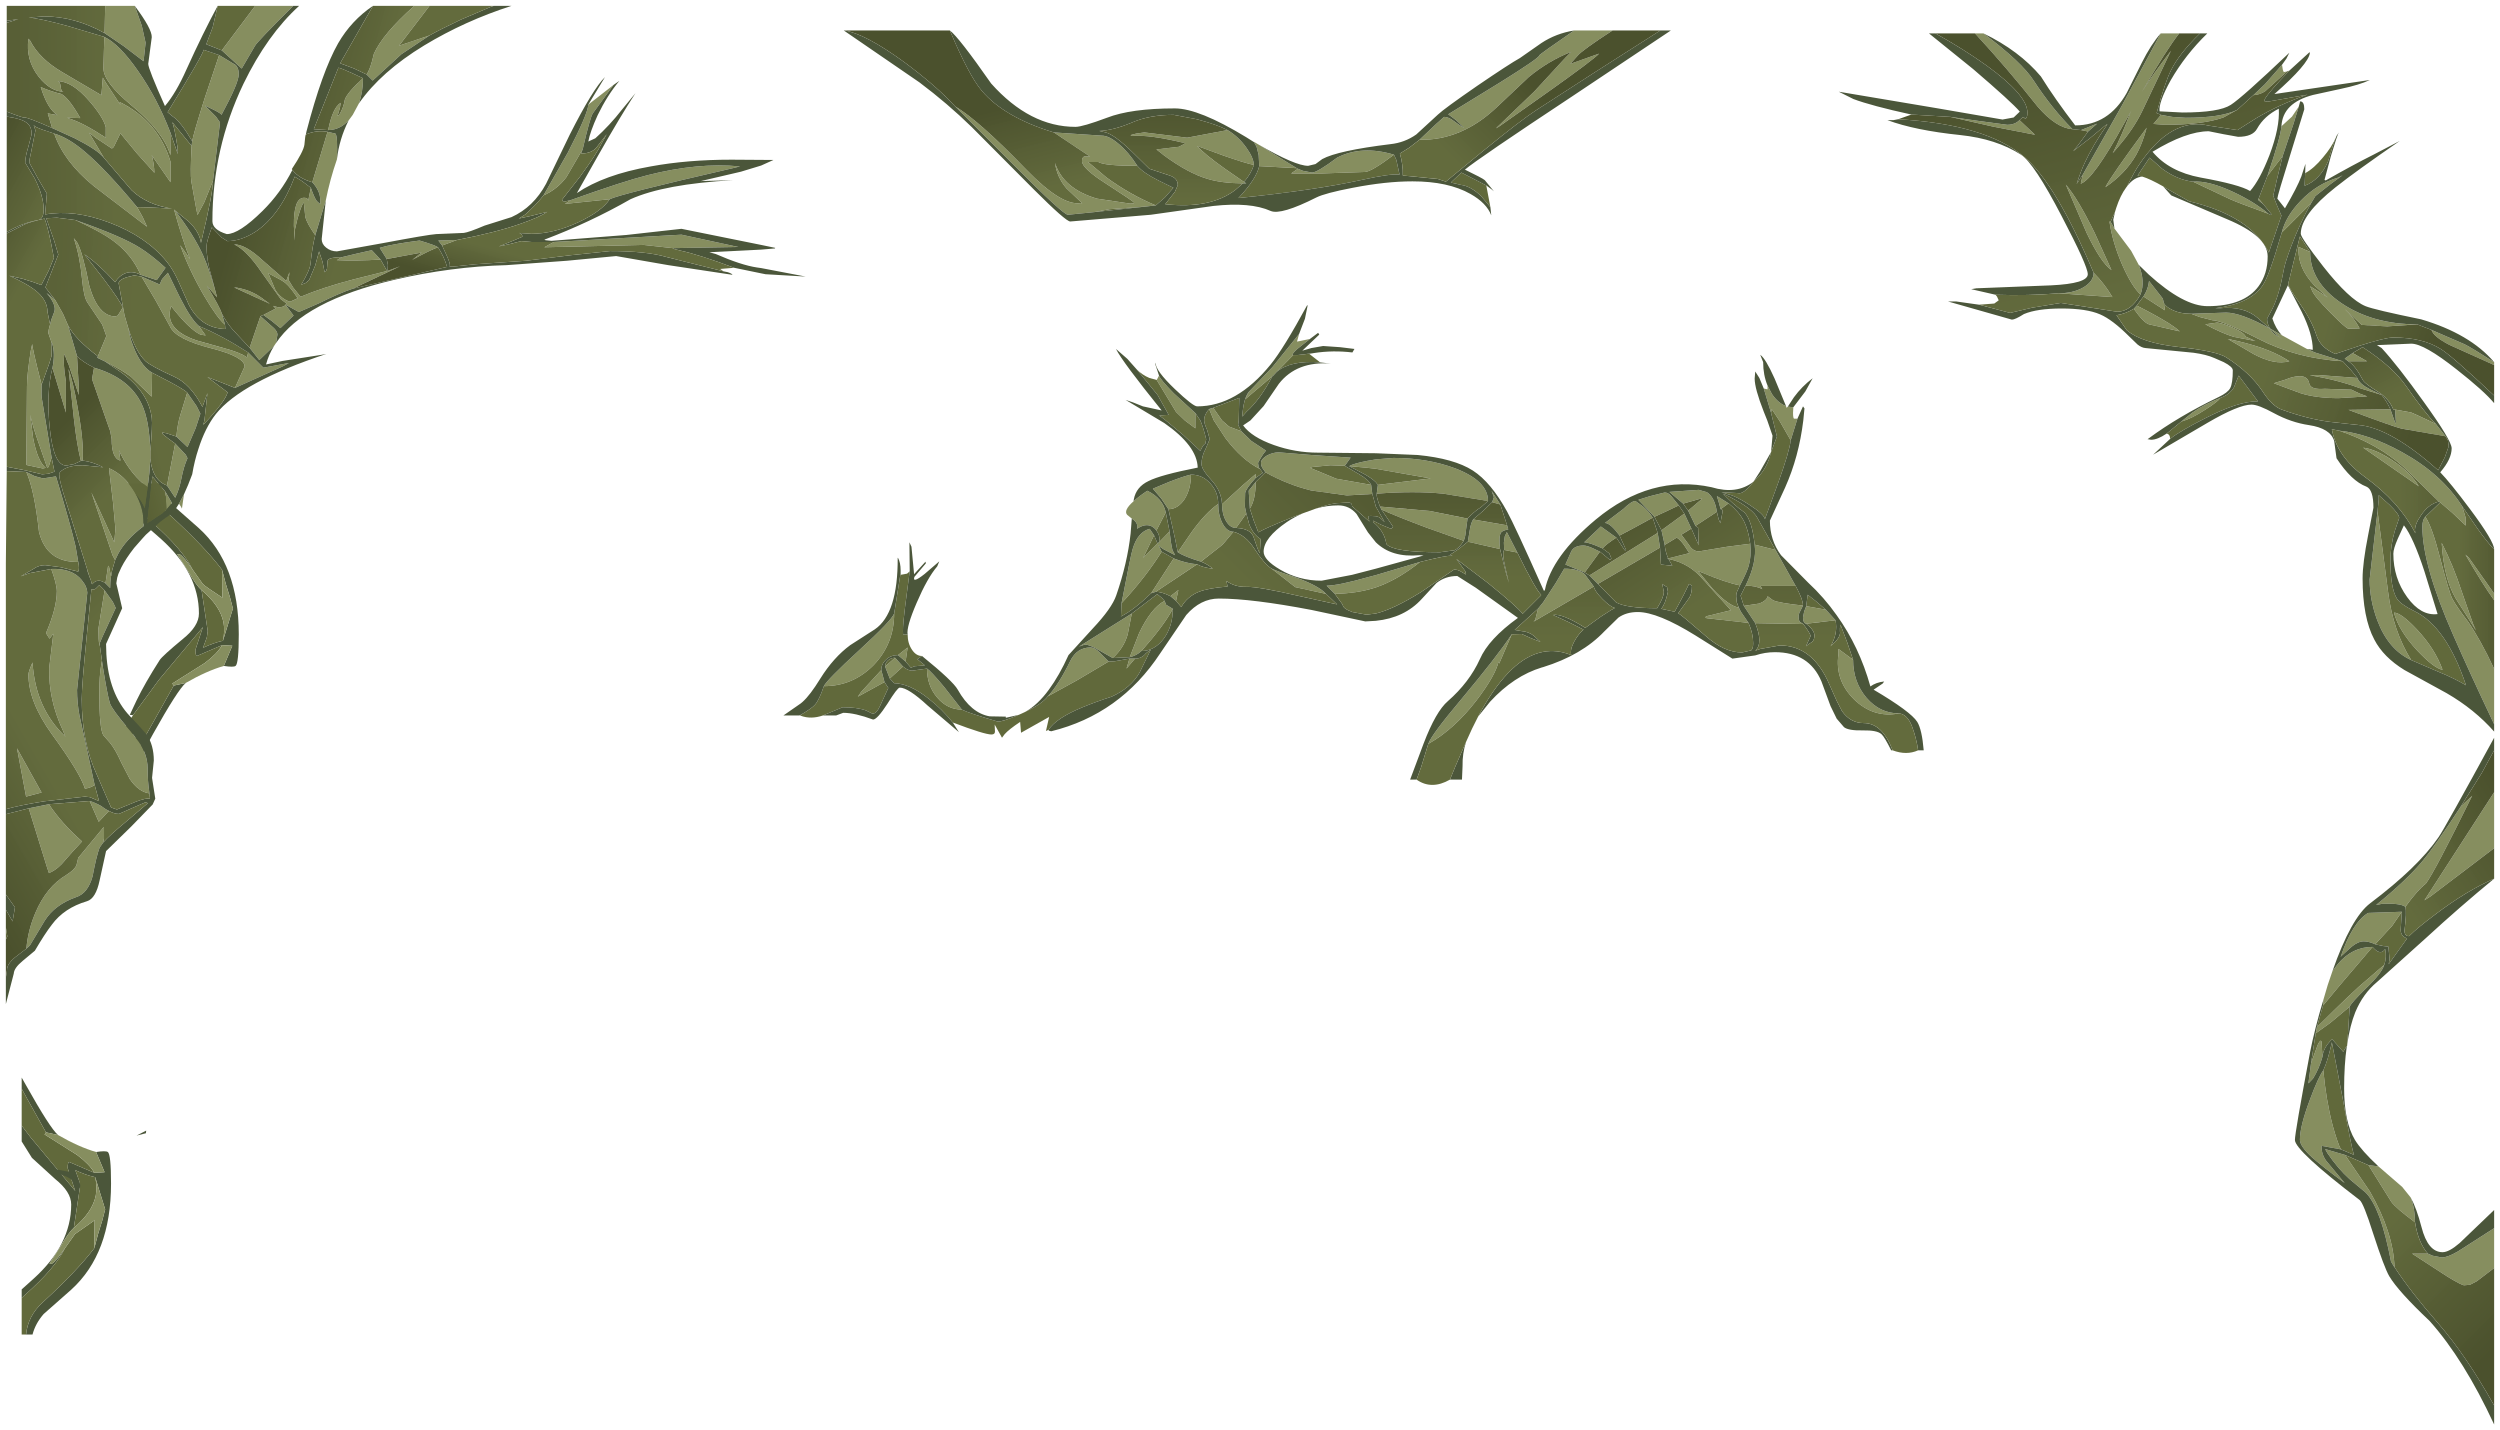<?xml version="1.0" encoding="UTF-8" standalone="no"?>
<svg xmlns:xlink="http://www.w3.org/1999/xlink" height="244.1px" width="426.65px" xmlns="http://www.w3.org/2000/svg">
  <g transform="matrix(1.0, 0.0, 0.0, 1.0, -0.15, 1)">
    <path d="M26.4 81.5 L27.5 81.5 Q28.0 83.4 29.4 85.0 L34.1 89.15 Q40.9 95.3 40.9 107.25 40.9 112.25 40.35 112.65 40.0 112.9 38.35 112.65 L39.8 109.2 38.05 109.1 33.75 110.95 Q33.5 110.9 33.5 109.9 L34.65 106.4 34.8 106.0 27.25 115.05 22.85 121.05 22.3 121.0 23.45 118.55 Q24.9 115.55 27.4 111.65 27.85 110.95 31.35 108.05 34.1 105.85 34.1 103.7 34.1 96.8 27.65 91.0 L23.25 87.15 Q21.25 85.25 21.25 83.7 L21.5 81.5 22.2 81.5 22.05 82.7 Q22.05 84.5 26.25 88.3 31.35 92.8 33.05 96.25 31.5 93.95 30.75 93.55 L30.4 93.6 32.3 96.55 Q33.65 98.95 34.55 99.7 L35.6 106.7 35.45 107.75 35.15 108.6 34.8 109.55 Q36.6 108.7 38.2 108.35 L39.9 102.85 39.4 100.95 Q38.65 98.7 38.05 96.25 35.15 92.4 29.2 86.95 26.7 84.65 26.4 81.5 M31.85 115.55 Q30.5 116.7 26.3 124.2 25.2 126.15 24.4 127.8 L23.15 127.8 23.2 127.75 26.55 121.8 29.8 116.0 31.85 115.55 M3.85 184.8 L3.85 182.9 4.5 184.05 Q8.7 191.55 10.05 192.7 L8.0 192.25 4.75 186.45 3.85 184.8 M16.55 195.6 Q18.2 195.35 18.55 195.6 19.1 196.0 19.1 201.0 19.1 212.95 12.3 219.1 L7.6 223.25 Q6.2 224.85 5.7 226.75 L4.6 226.75 Q4.9 223.6 7.4 221.3 13.35 215.85 16.25 212.0 16.85 209.55 17.6 207.3 L18.1 205.4 16.4 199.9 Q14.8 199.55 13.0 198.7 L13.35 199.65 13.65 200.5 13.8 201.55 12.75 208.55 Q11.85 209.3 10.5 211.7 L8.6 214.65 8.95 214.7 Q9.7 214.3 11.25 212.0 9.55 215.45 4.45 219.95 L3.85 220.5 3.85 219.05 5.85 217.25 Q12.3 211.45 12.3 204.55 12.3 202.4 9.55 200.2 L5.6 196.6 3.85 193.8 3.85 191.1 5.45 193.2 13.0 202.25 12.85 201.85 11.7 198.35 Q11.7 197.35 11.95 197.3 L16.25 199.15 18.0 199.05 16.55 195.6" fill="#4b563a" fill-rule="evenodd" stroke="none"/>
    <path d="M23.2 127.75 L21.25 126.15 24.25 124.25 20.75 124.25 20.9 124.1 22.85 121.05 27.25 115.05 34.8 106.0 34.65 106.4 33.5 109.9 Q33.5 110.9 33.75 110.95 L38.05 109.1 Q37.25 110.55 35.1 112.15 L29.55 115.65 29.8 116.0 26.55 121.8 23.2 127.75 M22.2 81.5 L26.4 81.5 Q26.7 84.65 29.2 86.95 35.15 92.4 38.05 96.25 L38.1 101.0 Q35.1 99.05 34.75 98.65 L33.05 96.25 Q31.35 92.8 26.25 88.3 22.05 84.5 22.05 82.7 L22.2 81.5 M38.2 108.35 Q36.6 108.7 34.8 109.55 L35.15 108.6 35.45 107.75 35.6 106.7 34.55 99.7 Q37.75 102.4 38.3 105.25 38.55 106.7 38.2 108.35 M3.85 184.8 L4.75 186.45 8.0 192.25 7.75 192.6 13.3 196.1 Q15.45 197.7 16.25 199.15 L11.95 197.3 Q11.7 197.35 11.7 198.35 L12.85 201.85 13.0 202.25 5.45 193.2 3.85 191.1 3.85 184.8 M4.6 226.75 L3.85 226.75 3.85 220.5 4.45 219.95 Q9.55 215.45 11.25 212.0 L12.95 209.6 16.3 207.25 16.25 212.0 Q13.35 215.85 7.4 221.3 4.9 223.6 4.6 226.75 M16.4 199.9 Q16.75 201.55 16.5 203.0 15.95 205.85 12.75 208.55 L13.8 201.55 13.65 200.5 13.35 199.65 13.0 198.7 Q14.8 199.55 16.4 199.9" fill="#61693b" fill-rule="evenodd" stroke="none"/>
    <path d="M38.35 112.65 Q35.4 113.5 31.85 115.55 L29.8 116.0 29.55 115.65 35.1 112.15 Q37.25 110.55 38.05 109.1 L39.8 109.2 38.35 112.65 M38.05 96.25 Q38.65 98.7 39.4 100.95 L39.9 102.85 38.2 108.35 Q38.55 106.7 38.3 105.25 37.75 102.4 34.55 99.7 33.65 98.95 32.3 96.55 L30.4 93.6 30.75 93.55 Q31.5 93.95 33.05 96.25 L34.75 98.65 Q35.1 99.05 38.1 101.0 L38.05 96.25 M8.0 192.25 L10.05 192.7 Q13.6 194.75 16.55 195.6 L18.0 199.05 16.25 199.15 Q15.45 197.7 13.3 196.1 L7.75 192.6 8.0 192.25 M12.75 208.55 Q15.95 205.85 16.5 203.0 16.75 201.55 16.4 199.9 L18.1 205.4 17.6 207.3 Q16.85 209.55 16.25 212.0 L16.3 207.25 12.95 209.6 11.25 212.0 Q9.7 214.3 8.95 214.7 L8.6 214.65 10.5 211.7 Q11.85 209.3 12.75 208.55" fill="#868e5f" fill-rule="evenodd" stroke="none"/>
    <path d="M392.45 17.2 L391.55 20.15 389.7 25.65 387.1 29.05 Q389.4 22.25 389.5 20.55 L391.3 18.9 392.45 17.2 M365.15 44.2 Q366.3 47.05 365.45 49.25 364.0 47.95 362.35 44.25 360.65 40.35 360.15 36.8 L360.35 36.85 361.0 38.0 363.85 41.8 365.15 44.2 M372.4 70.95 L374.25 69.45 Q376.25 68.05 379.1 66.9 378.6 67.6 376.45 68.95 374.15 70.45 372.4 70.95 M425.8 122.6 Q421.55 113.65 418.8 107.35 413.55 95.45 413.55 88.9 413.55 87.7 414.05 87.2 415.15 88.7 416.6 94.3 418.15 100.3 418.7 101.25 419.4 102.55 421.35 105.1 423.55 108.3 425.8 113.15 L425.8 122.6 M416.6 84.75 L416.35 84.6 410.3 78.65 Q405.9 74.75 399.35 72.5 404.35 73.0 410.05 76.15 416.8 79.85 420.35 85.4 L420.95 87.4 420.95 88.7 418.75 86.6 416.6 84.75 M394.4 42.0 Q394.4 47.1 399.75 50.75 405.1 54.35 412.65 54.35 L407.55 54.7 403.2 54.45 400.6 52.0 400.3 51.75 Q401.85 53.15 402.85 55.05 L400.95 55.1 Q400.55 55.1 397.9 52.4 395.15 49.65 394.7 48.55 L394.4 47.85 397.4 49.75 395.2 47.8 Q392.15 44.65 392.45 41.15 L394.4 42.0 M415.1 55.3 L420.75 57.75 Q421.8 58.25 425.8 60.8 L425.8 61.3 418.15 57.85 Q415.45 56.45 415.1 55.3 M408.1 68.85 Q408.9 71.3 409.05 71.3 L408.9 68.9 411.65 69.4 Q412.6 69.8 415.85 71.35 L417.5 73.45 410.0 72.15 Q408.7 71.85 400.95 68.95 L408.1 68.85 M400.9 60.65 L400.3 60.2 401.65 59.25 404.1 60.65 400.9 60.65 M364.3 51.7 L364.8 51.15 Q367.8 52.65 370.25 54.15 371.5 54.95 372.15 55.55 L366.9 54.35 Q366.0 54.1 364.3 51.7 M365.95 49.6 Q366.8 48.25 366.9 46.95 L369.25 49.95 369.45 50.75 369.6 51.95 365.95 49.6 M374.1 52.55 L380.05 52.35 Q382.55 52.35 387.5 55.05 L387.55 55.1 387.55 55.05 388.3 55.5 389.55 56.2 393.85 58.55 395.2 59.15 399.95 60.65 Q392.15 60.2 385.6 56.85 379.35 53.65 377.7 53.65 L375.55 53.1 374.1 52.55 M389.55 38.7 Q390.25 35.9 392.8 33.25 395.6 30.35 399.2 29.3 L399.95 28.9 397.9 30.4 395.3 32.45 394.55 33.7 389.55 38.7 M402.45 63.5 Q402.85 64.55 404.55 65.4 L406.6 66.4 402.9 65.25 Q399.0 63.8 394.35 63.05 L395.75 63.0 402.45 63.5 M412.95 82.0 L403.45 75.4 Q405.55 75.65 408.5 77.6 411.6 79.7 412.95 82.0 M411.65 111.65 Q407.75 109.9 405.85 104.85 404.55 101.35 404.55 97.9 L405.9 86.25 407.7 100.0 Q408.55 106.7 411.65 111.65 M425.8 101.45 Q423.8 98.65 420.9 93.65 L421.5 94.2 425.8 100.3 425.8 101.45 M389.6 10.05 Q389.7 11.0 389.9 11.3 L390.45 11.2 386.75 14.55 Q385.9 15.15 384.7 15.25 L386.7 13.35 389.6 10.05 M381.95 17.75 L379.6 19.05 Q376.05 20.3 369.6 20.3 L367.65 20.15 368.95 18.6 370.85 18.95 373.15 19.1 Q379.2 19.1 381.95 17.75 M372.05 4.7 Q369.85 7.5 365.7 14.65 367.55 11.7 370.65 7.65 L365.75 17.95 Q364.25 21.05 361.55 24.15 L360.7 25.15 Q362.35 21.95 363.7 18.25 L363.9 17.85 362.55 20.25 Q357.4 29.6 355.25 30.35 L355.6 28.8 362.2 17.15 368.9 4.7 372.05 4.7 M356.5 21.45 L355.3 21.2 358.05 20.1 356.5 21.45 M353.85 21.05 Q351.05 20.85 347.9 17.2 342.7 10.65 337.2 4.7 L338.65 4.7 Q345.2 9.6 347.25 12.8 350.35 17.55 353.85 21.05 M344.8 19.5 L347.45 22.0 340.25 20.6 333.0 18.95 337.9 19.65 342.7 20.3 Q344.0 20.3 344.8 19.5 M357.45 45.55 Q359.3 47.4 360.65 49.7 L351.5 49.05 Q353.95 49.05 355.7 48.05 357.45 47.0 357.45 45.55 M374.4 30.0 Q377.05 29.8 381.25 31.75 384.9 33.45 387.3 35.5 381.95 33.55 380.75 33.0 L374.4 30.0 M386.4 33.85 L385.5 33.1 385.6 32.9 386.4 33.85 M364.7 25.45 Q362.85 28.65 359.45 30.95 360.35 29.15 366.5 20.8 365.75 23.6 364.7 25.45 M360.5 45.1 Q358.7 43.85 356.25 38.75 L352.7 30.5 Q354.8 32.95 357.65 38.8 L360.5 45.1 M387.55 55.1 Q388.1 56.1 389.05 56.45 L389.65 56.95 387.55 55.1 M390.85 60.65 Q388.35 61.35 384.8 59.45 L380.35 56.85 Q386.8 58.15 390.2 60.25 L390.85 60.65 M390.15 63.8 Q391.55 63.2 392.65 63.2 394.0 63.2 394.25 64.45 394.45 65.55 396.9 65.35 L401.45 65.5 402.8 66.15 404.15 66.65 399.25 66.95 Q395.45 66.95 392.75 66.1 L388.2 64.4 390.15 63.8 M378.55 54.05 Q379.55 54.2 381.15 54.9 383.1 55.75 383.4 56.45 L385.05 57.2 381.4 56.5 Q379.4 55.9 376.5 54.35 L378.55 54.05 M306.9 70.45 L305.75 74.15 303.8 70.75 302.5 68.8 302.4 69.45 301.15 65.3 301.8 65.45 301.8 64.8 302.55 66.25 Q303.6 67.8 304.95 68.3 L305.05 68.6 305.25 68.4 306.2 68.5 306.15 69.45 Q306.15 70.45 306.35 70.45 L306.9 70.45 M218.05 62.45 L217.4 63.15 217.3 63.2 212.65 67.15 213.25 65.9 217.3 61.65 221.85 56.0 221.5 57.3 223.7 56.85 221.55 58.55 Q220.45 59.55 220.85 59.6 L218.1 62.4 218.05 62.45 M197.95 63.1 Q198.15 63.75 200.45 66.1 L204.15 69.5 204.15 72.1 202.35 70.75 200.85 69.3 197.55 63.85 197.95 63.1 M193.6 84.55 Q194.45 83.75 195.95 82.75 198.6 84.05 199.1 86.45 L197.5 89.55 Q197.2 89.1 196.65 88.8 195.55 88.3 194.2 89.25 194.4 88.4 193.7 87.8 L193.3 87.5 192.5 86.85 Q191.85 86.1 193.6 84.55 M199.75 89.7 Q199.95 91.7 200.25 92.9 L200.7 93.75 198.75 92.75 Q198.05 92.3 197.85 92.05 L198.4 93.15 Q195.6 97.6 191.55 101.95 193.15 93.55 193.45 92.7 194.3 89.8 196.35 89.25 L197.1 90.35 195.25 94.2 197.7 91.75 197.75 91.85 Q197.7 91.65 197.95 91.55 L199.75 89.7 M200.45 94.3 Q202.6 95.15 204.45 95.3 L197.4 100.0 196.6 100.25 200.45 94.3 M205.1 94.85 Q202.3 94.0 201.15 93.25 L203.55 89.75 Q205.9 86.5 208.05 85.0 208.05 86.95 208.8 88.35 209.55 89.75 210.65 89.75 L208.8 91.95 205.1 94.85 M199.55 85.9 L198.35 84.1 196.9 82.4 199.65 81.25 Q202.35 80.2 203.4 80.0 203.4 82.45 202.3 84.2 201.15 85.9 199.55 85.9 M217.1 96.0 Q217.95 96.45 221.7 97.7 225.3 99.05 226.45 100.35 L221.2 99.2 217.1 96.0 M200.85 101.55 L199.9 100.75 201.25 99.7 200.85 101.55 M178.95 117.85 Q180.8 115.9 182.8 111.8 183.95 109.5 186.25 109.5 186.95 109.5 187.75 110.3 L189.35 111.9 183.95 115.1 178.95 117.85 M192.9 111.4 L193.85 111.4 192.4 113.1 192.9 111.4 M243.9 125.95 Q244.4 124.45 249.4 118.5 255.55 111.15 258.15 107.25 L256.0 112.25 255.9 111.9 Q255.35 114.3 252.15 118.5 248.3 123.5 243.9 125.95 M262.65 102.85 L263.5 101.8 265.65 98.5 267.1 96.05 Q269.5 96.05 270.6 97.0 L272.15 99.1 261.85 105.1 262.15 104.8 262.65 102.85 M299.7 105.35 L297.75 102.4 300.4 102.0 Q301.65 101.5 301.8 100.8 L301.8 100.75 302.75 101.45 Q303.75 101.9 307.85 102.35 L307.35 103.35 Q307.1 103.75 307.1 104.3 307.1 104.9 307.35 105.15 L307.9 105.5 299.7 105.35 M298.05 98.95 Q300.0 95.0 299.6 91.95 L303.15 92.85 306.6 99.0 300.6 99.0 300.9 99.55 Q299.85 98.95 298.05 98.95 M308.4 105.45 Q307.85 105.35 307.85 104.35 L308.05 103.35 308.4 102.45 311.75 103.05 313.4 104.85 308.4 105.45 M316.4 111.6 Q316.4 115.4 318.7 118.1 321.0 120.75 324.25 120.75 319.9 121.6 316.55 118.35 313.25 115.05 313.9 110.65 L313.9 109.75 316.4 111.6 M405.5 160.15 Q404.4 159.65 403.55 159.65 402.6 159.65 401.5 160.55 L399.85 162.05 399.6 162.3 Q401.65 156.35 404.3 154.8 L410.05 154.6 408.4 157.0 405.5 160.15 M405.05 160.6 L399.55 167.05 396.6 170.6 396.65 169.65 397.4 167.1 398.2 164.75 399.1 163.55 Q401.55 160.6 405.05 160.6 M395.55 174.3 Q402.05 167.85 403.8 166.45 L407.05 163.65 Q406.6 165.1 404.0 167.6 401.4 170.15 401.15 170.8 L397.85 173.55 395.35 175.35 395.55 174.3 M425.8 134.2 L425.8 143.75 415.05 151.9 413.9 152.65 425.8 134.2 M406.05 198.05 L410.1 201.55 411.55 203.35 Q412.3 205.25 412.3 207.6 409.0 205.15 408.25 204.1 L404.35 197.85 406.05 198.05 M425.8 208.6 L425.8 215.4 422.85 217.65 421.7 218.25 420.7 218.35 Q420.25 218.35 417.8 216.85 L411.8 212.95 414.5 212.95 415.3 213.3 416.85 213.6 Q417.85 213.6 419.65 212.55 L425.8 208.6 M396.5 179.35 Q395.95 181.35 394.9 183.05 L394.1 183.9 394.55 180.45 395.7 177.3 Q396.2 176.25 396.35 176.8 L396.5 179.35 M399.65 195.15 L396.35 194.55 Q396.3 195.9 397.1 197.05 L400.3 200.9 Q396.3 197.95 394.65 196.45 392.65 194.6 392.65 193.5 392.65 191.2 394.35 186.7 395.75 182.9 396.65 181.65 397.1 186.7 398.25 191.1 399.1 194.15 399.65 195.15 M408.8 215.25 L408.8 215.3 408.2 214.3 Q406.45 205.15 403.9 202.55 L401.1 200.2 Q399.15 198.45 397.35 195.8 L396.95 195.1 400.35 196.1 404.6 202.35 Q408.6 209.35 408.8 215.25 M422.7 106.6 L419.25 101.15 Q417.2 97.65 416.85 91.65 418.8 95.45 420.25 99.9 L422.25 105.6 422.7 106.6 M412.6 106.4 Q415.7 109.7 417.0 113.3 415.6 113.1 412.7 110.05 409.5 106.6 408.7 103.55 409.9 103.55 412.6 106.4 M420.1 136.65 L422.05 134.8 Q415.7 147.7 414.15 149.8 412.85 150.75 410.65 153.75 409.75 153.1 406.65 153.25 L405.65 153.45 Q410.95 149.15 413.7 145.8 415.7 143.4 420.1 136.65 M242.4 22.85 L245.25 20.15 246.6 18.95 Q247.2 18.95 247.9 19.4 L249.15 20.3 250.05 20.85 248.7 19.55 247.3 18.5 256.1 13.1 Q262.85 8.9 262.85 8.45 262.85 8.3 268.8 4.2 L275.35 4.2 Q270.1 7.6 269.35 8.55 L268.15 9.9 273.05 8.15 Q272.2 9.1 264.75 14.4 L255.9 20.65 255.45 20.9 262.0 14.6 267.3 8.85 268.3 7.85 Q264.45 9.35 261.05 12.15 L255.75 17.15 Q249.65 23.0 242.4 22.85 M214.9 23.65 L221.45 27.7 215.05 27.35 214.95 25.45 214.6 24.05 214.15 23.25 214.15 23.2 214.9 23.65 M221.65 27.8 L222.5 28.15 224.05 28.45 Q224.95 28.45 228.35 25.9 232.55 23.75 238.05 25.4 234.15 28.35 233.05 28.35 L225.8 28.6 220.5 28.6 221.65 27.8 M180.0 21.6 L188.2 22.15 Q189.4 22.15 191.05 23.55 192.75 24.95 194.25 27.3 188.65 27.3 187.6 26.65 L185.85 26.65 189.0 29.3 Q193.05 32.25 197.4 34.05 L195.7 34.25 189.5 34.7 186.9 35.2 182.4 35.65 Q181.6 35.65 173.25 27.25 L163.15 17.15 Q167.2 19.55 175.3 27.95 181.35 34.2 184.6 33.65 L184.85 33.7 182.15 31.15 Q180.5 29.2 180.2 26.8 181.6 31.2 187.35 32.9 L193.0 33.75 193.6 33.7 193.7 33.6 Q193.65 33.4 189.15 30.5 184.8 27.75 184.8 26.5 184.8 25.85 185.2 25.7 L186.15 25.7 180.0 21.6 M254.8 84.7 L255.1 83.85 254.7 82.75 256.2 85.1 254.8 84.7 M257.35 88.65 L257.55 89.35 Q256.55 89.55 256.3 89.9 255.9 90.55 256.15 92.7 L250.65 91.45 251.0 89.35 Q251.15 88.35 251.55 87.65 L257.35 88.65 M256.85 92.85 L256.8 91.6 256.95 90.55 257.3 89.8 259.1 93.3 256.85 92.85 M227.95 100.35 L226.55 98.95 Q228.5 98.95 233.8 97.45 L234.95 97.15 242.5 94.9 Q238.7 97.95 234.95 99.25 L234.6 99.35 Q231.8 100.25 227.95 100.35 M250.6 87.5 L250.35 89.35 Q250.25 90.6 249.95 91.3 L243.75 89.1 Q238.15 87.0 235.9 85.95 L235.65 85.45 244.15 86.2 250.6 87.5 M235.1 83.25 L235.3 81.75 244.3 80.65 234.95 79.0 233.15 78.8 230.4 78.55 Q231.15 78.1 233.5 77.65 L234.95 77.4 237.95 77.15 Q243.75 77.15 248.55 78.95 254.1 81.1 254.1 84.5 L246.45 83.25 Q241.55 82.75 235.1 83.25 M282.5 87.2 L279.75 84.3 281.65 83.7 284.25 83.05 Q284.85 83.05 285.4 83.7 L286.65 85.25 Q284.6 86.25 282.5 87.2 M287.6 86.65 L288.8 89.2 287.1 90.25 288.4 92.0 Q289.05 93.1 290.1 93.1 L294.95 92.3 298.85 91.8 Q299.05 93.95 298.6 95.5 298.35 96.5 297.1 98.9 294.75 98.45 290.7 96.75 L289.95 96.45 292.45 99.5 Q295.15 102.4 296.9 102.7 L297.25 103.4 298.55 105.3 291.4 104.5 Q290.8 104.25 292.05 104.0 L295.55 103.15 290.85 97.95 Q288.45 95.1 284.9 94.4 L284.65 94.35 284.85 94.3 288.45 93.4 287.6 92.1 Q286.95 91.15 286.3 90.75 L284.25 92.0 283.7 89.5 287.6 86.65 M289.5 88.75 L288.25 86.15 290.65 84.1 290.2 84.15 287.4 84.95 285.05 82.95 290.05 82.6 291.45 83.0 Q292.8 83.9 293.15 86.35 L289.5 88.75 M293.8 85.9 L293.45 84.65 293.15 83.65 295.15 84.9 293.8 85.9 M272.85 98.65 L271.4 97.2 283.05 89.95 283.45 92.45 272.85 98.65 M270.6 96.7 L267.3 95.35 268.3 93.1 Q268.8 92.1 270.4 92.1 270.95 92.1 271.95 92.55 L273.2 93.15 270.6 96.7 M273.65 92.6 Q271.35 91.55 270.5 91.55 L273.35 88.85 276.0 90.75 Q274.2 91.9 273.65 92.6 M276.55 90.4 Q274.95 88.25 274.05 88.25 L277.2 85.85 Q278.6 84.5 279.25 84.5 L280.5 85.4 Q281.65 86.4 282.2 87.35 279.4 88.9 276.55 90.4 M209.65 21.2 Q211.55 22.35 212.85 24.2 214.05 25.85 214.15 27.15 212.65 26.85 208.95 25.55 L204.45 23.9 Q205.55 25.2 209.2 27.8 L212.45 30.05 212.85 30.3 212.25 30.3 Q208.5 30.25 206.15 29.5 202.95 28.55 198.9 25.6 L197.5 24.5 201.35 24.05 202.45 23.45 Q196.4 21.95 193.25 22.2 L193.1 22.05 194.05 21.8 195.45 21.6 202.75 22.5 209.65 21.2 M208.7 85.05 L212.25 81.8 214.45 79.9 214.45 80.55 Q212.75 82.4 212.65 83.15 L212.6 85.45 212.85 86.65 211.1 89.1 Q210.1 89.1 209.4 87.95 208.7 86.75 208.7 85.05 M215.2 79.05 Q212.15 77.55 209.3 73.8 L207.3 70.75 206.5 68.8 207.2 68.6 208.7 70.75 209.9 71.8 212.0 72.6 213.7 74.25 216.2 75.9 Q215.75 76.4 215.25 77.25 L214.85 78.0 214.95 78.75 215.2 79.05 M216.1 79.6 L215.75 79.1 Q215.35 78.6 215.35 78.0 215.35 77.35 216.35 76.75 217.35 76.2 218.4 76.2 L223.95 76.65 230.65 77.1 229.65 78.5 227.2 78.4 224.15 78.7 223.75 78.85 228.2 80.7 234.15 81.75 234.35 83.3 230.0 83.55 223.9 82.7 Q219.85 81.7 216.1 79.6 M213.45 85.8 L213.25 82.75 214.45 81.25 Q214.45 84.25 213.45 85.8 M198.9 101.55 L199.15 102.2 200.3 102.9 Q198.85 105.7 194.95 110.1 194.1 110.9 192.95 111.15 L194.55 107.05 Q196.6 102.75 198.9 101.55 M193.3 103.7 L192.6 107.3 Q191.9 109.65 190.05 111.3 L187.85 110.05 Q186.25 109.05 185.3 109.0 L184.3 109.35 193.3 103.7 M154.7 111.9 L153.4 110.8 155.05 109.5 154.7 111.9 M150.55 113.35 L151.1 115.4 146.55 117.9 147.1 117.1 150.55 113.35 M152.0 114.8 L151.2 112.75 152.9 111.25 154.25 112.75 152.0 114.8 M158.35 113.1 Q159.0 113.5 161.25 116.2 L164.3 120.1 Q161.85 120.1 160.1 118.05 158.35 116.0 158.35 113.1 M97.55 33.15 Q106.65 29.9 110.65 28.9 119.3 26.7 126.45 27.4 L125.0 27.75 Q105.85 32.15 104.2 33.0 L96.55 33.8 97.55 33.15 M94.65 40.3 L116.45 39.05 126.15 41.15 115.0 41.35 110.0 40.8 93.05 41.2 94.65 40.3 M104.85 13.5 L101.35 18.3 Q100.85 19.0 99.6 24.45 L96.8 29.25 Q95.25 31.3 92.9 32.35 L97.05 25.05 Q100.45 18.5 100.55 16.85 L104.85 13.5 M47.25 57.55 L46.95 58.0 46.9 58.05 44.4 60.45 42.75 58.35 44.6 52.95 46.9 55.0 Q47.5 55.6 47.5 56.1 L47.25 57.55 M31.55 83.35 L31.2 85.8 31.05 85.5 30.7 84.95 31.55 83.35 M18.1 0.0 L23.15 0.0 24.35 3.4 25.0 6.3 24.65 9.45 21.3 6.9 18.0 4.65 18.1 0.0 M43.7 0.0 L50.2 0.0 Q44.05 6.1 43.65 6.85 L41.4 10.7 38.0 7.6 43.7 0.0 M70.85 0.0 L73.45 0.0 68.25 6.8 73.45 5.05 68.65 8.25 63.75 12.75 62.7 11.7 Q63.35 10.9 63.95 8.2 65.45 4.8 70.85 0.0 M84.2 0.0 L84.45 0.0 83.95 0.15 84.2 0.0 M61.4 16.65 L60.35 18.6 59.65 19.55 Q58.1 21.2 56.15 21.2 56.95 17.3 58.3 16.55 L58.15 17.45 57.75 18.8 58.05 18.6 Q58.8 17.3 59.0 16.0 59.45 14.75 62.1 12.35 62.1 14.7 61.4 16.65 M57.65 26.2 Q56.45 29.65 55.75 33.2 L53.95 39.15 Q52.55 37.15 52.25 36.05 L52.0 33.55 51.8 33.85 Q51.5 34.35 50.95 36.2 L50.5 38.1 50.45 40.05 50.3 37.55 Q50.25 32.75 52.05 32.75 52.7 32.75 52.75 33.25 L53.2 31.05 Q53.75 32.65 54.2 33.3 L54.8 33.85 54.8 33.1 Q54.8 31.6 53.45 30.1 L56.05 21.5 57.4 21.8 Q57.8 22.25 57.65 26.2 M75.6 40.9 L74.95 40.05 78.15 39.95 75.6 40.9 M152.75 103.7 Q152.75 108.85 149.25 112.5 145.7 116.1 140.75 116.1 141.2 115.1 146.85 109.9 152.35 104.85 152.75 103.7 M48.8 47.25 Q48.15 46.75 45.95 45.65 L47.15 48.5 Q48.1 50.0 49.65 50.5 L50.95 49.9 Q49.75 48.05 48.8 47.25 M48.9 51.0 L49.05 50.8 48.1 50.1 44.85 45.55 Q42.25 41.7 40.1 40.7 42.05 40.7 45.0 43.45 L49.0 46.95 49.55 45.45 49.4 46.8 50.2 48.1 51.45 49.65 Q55.25 48.05 60.6 46.65 L66.2 45.25 66.4 45.2 68.4 44.45 60.4 48.25 Q58.1 49.0 54.6 50.75 L51.15 52.25 48.9 51.0 M65.1 43.3 Q60.8 43.55 57.65 43.4 L58.45 42.9 60.95 42.3 63.6 41.7 65.1 43.3 M66.15 43.2 L64.95 41.3 Q66.8 40.7 71.75 40.05 L73.05 40.45 Q74.35 40.85 74.9 41.2 73.7 41.6 70.5 43.35 L72.1 42.1 66.15 43.2 M48.9 51.05 L50.25 52.85 48.0 55.0 46.55 53.8 45.1 52.75 47.2 51.65 46.75 51.2 47.65 51.45 Q48.45 51.45 48.9 51.05 M37.55 8.4 L40.3 10.05 Q40.9 10.55 40.9 11.65 40.9 13.15 37.95 18.6 37.85 18.35 36.65 17.75 L35.1 17.0 35.35 17.25 37.0 18.9 37.7 19.9 36.5 29.85 35.0 33.55 33.85 35.7 33.6 34.4 32.8 29.95 Q32.6 28.7 32.85 23.9 L32.95 23.1 Q33.05 22.2 35.1 15.7 L37.55 8.4 M30.0 34.9 Q33.2 39.05 34.8 42.55 35.9 45.0 37.2 49.75 L35.45 47.75 Q37.7 51.45 38.0 52.5 L38.55 54.4 Q37.3 53.4 35.05 49.6 32.5 45.25 30.9 40.85 L31.45 41.6 32.6 43.25 Q31.4 40.3 29.85 34.75 L30.0 34.9 M17.95 5.3 Q20.5 6.5 23.7 11.1 27.0 15.8 29.2 21.55 L29.25 25.5 Q27.95 21.35 22.55 16.95 17.8 13.0 17.8 10.65 L17.95 5.3 M9.05 20.85 L8.3 18.35 9.95 18.65 Q8.25 17.6 7.1 13.85 8.8 14.6 10.65 15.05 11.95 15.8 13.85 19.15 L11.6 19.1 Q13.05 19.55 14.6 20.35 16.3 21.25 18.2 22.5 L18.2 20.7 Q17.75 18.95 15.35 16.2 12.45 12.85 9.95 12.85 10.4 12.85 10.5 13.75 10.55 14.65 11.05 14.65 8.8 14.65 6.75 12.1 4.5 9.2 5.0 5.6 L5.3 5.95 Q6.85 9.0 10.75 11.3 L17.45 15.25 17.7 12.25 18.3 13.25 20.7 16.9 20.55 16.4 Q27.15 19.65 29.25 26.6 L29.25 30.1 26.05 25.5 Q26.45 26.95 26.5 28.5 L23.5 25.15 20.7 21.75 19.55 24.1 19.25 24.35 16.6 22.6 15.35 21.65 17.9 25.95 Q16.85 24.6 12.9 22.6 L9.05 20.85 M23.55 34.35 L24.5 36.05 25.25 37.7 16.15 30.75 Q11.05 26.6 9.4 21.8 11.85 22.5 14.7 24.95 18.2 27.9 23.55 34.35 M13.0 36.55 Q21.0 39.35 24.05 41.3 25.9 42.45 28.4 44.7 L26.9 46.8 24.15 45.9 Q22.6 42.35 19.4 40.05 17.55 38.65 13.0 36.55 M21.1 51.5 L21.25 52.0 21.4 52.8 22.0 54.85 22.45 56.85 Q23.9 61.35 26.1 62.6 L26.05 66.7 22.45 63.25 Q20.95 62.15 18.1 60.7 L16.75 60.05 16.85 59.8 18.3 56.35 17.6 54.4 15.05 50.6 Q14.45 49.7 14.15 46.65 13.8 42.8 12.75 39.65 L13.3 40.35 Q14.2 41.85 15.4 47.8 16.9 53.0 19.85 53.0 L20.25 52.85 21.1 51.5 M24.3 46.2 L27.4 47.55 27.8 46.65 28.8 45.55 30.85 49.75 Q32.75 53.5 34.1 54.65 L35.25 56.25 34.35 56.1 Q32.45 55.2 29.35 51.25 28.05 55.2 33.7 57.1 L38.5 58.45 Q41.25 59.2 42.3 60.0 L42.5 59.15 45.1 61.75 49.45 60.95 48.35 61.55 40.25 65.2 41.9 61.55 Q41.9 59.9 36.25 58.45 30.1 56.9 29.15 54.7 L26.75 50.35 24.3 46.2 M32.1 66.0 L33.7 68.3 34.35 69.6 33.55 72.05 32.15 75.3 30.25 73.5 Q30.45 71.35 30.9 69.9 L32.1 66.0 M30.05 74.7 L31.85 76.6 32.15 77.2 Q31.5 78.6 31.1 80.7 30.75 82.5 30.05 83.95 L28.65 81.85 30.05 74.7 M25.8 77.25 L25.65 79.65 25.35 82.15 Q22.65 80.15 20.8 76.6 L20.45 75.85 20.7 77.6 Q19.2 77.25 19.2 73.9 L18.95 72.55 18.5 71.3 15.85 63.7 16.2 61.75 Q22.25 63.5 24.35 68.0 25.65 70.75 25.8 76.0 L25.8 77.05 25.8 77.25 M23.25 83.2 Q24.65 85.65 24.65 88.25 L24.65 88.8 Q21.6 91.1 20.3 93.55 L19.8 94.6 19.35 93.75 15.75 83.05 19.65 91.55 19.85 89.25 19.45 84.85 18.8 79.35 18.75 78.9 Q21.35 80.05 23.05 82.85 L23.25 83.2 M19.1 97.35 Q18.95 98.3 18.95 99.35 L18.15 98.55 18.6 95.55 18.75 95.7 19.1 97.35 M14.25 77.6 L13.95 77.65 Q13.25 74.85 12.75 70.4 L11.85 61.95 Q12.65 64.3 13.35 68.25 14.5 74.45 14.25 77.6 M9.1 61.8 Q9.6 59.35 9.05 57.6 L8.9 57.3 8.4 55.85 Q8.4 55.3 8.7 54.35 8.9 53.45 9.4 52.25 9.85 51.05 8.1 49.0 L9.6 50.25 10.9 52.55 11.75 54.5 13.3 59.8 13.6 65.05 13.6 66.4 11.8 61.05 11.75 60.9 11.7 60.9 11.15 59.4 Q10.85 60.85 11.4 64.1 L11.4 69.4 9.1 61.8 M7.25 64.65 Q7.2 66.65 7.3 67.05 L8.95 77.05 8.45 78.7 8.2 78.8 6.5 73.9 Q5.75 71.75 5.3 69.8 L5.8 73.75 Q6.55 77.7 7.95 78.85 L7.45 78.95 4.65 78.35 4.75 64.95 Q4.75 63.0 5.4 58.85 L5.65 57.7 Q5.65 58.45 7.25 64.65 M4.65 79.55 L6.05 80.25 7.5 80.65 9.7 80.3 Q12.25 88.8 13.05 92.25 L13.5 94.9 Q8.1 95.0 6.8 89.75 6.05 82.8 4.65 79.55 M8.9 96.1 Q12.45 95.95 14.1 98.0 L14.6 98.7 Q15.0 99.4 15.05 100.15 L13.3 116.75 Q13.3 118.9 13.7 121.05 L16.3 132.95 Q15.75 133.4 14.65 133.6 13.85 130.95 9.0 124.3 5.0 118.75 5.0 114.1 5.0 113.65 5.7 112.05 6.2 119.9 11.3 124.7 L10.9 123.7 Q8.4 118.4 8.55 112.95 L9.25 107.15 8.6 108.0 8.0 107.05 Q9.85 102.75 9.85 99.9 9.85 98.75 8.9 96.1 M28.55 86.0 L28.4 82.95 29.5 84.85 28.55 86.0 M45.15 50.1 L46.2 50.85 40.1 48.05 40.6 48.1 Q43.2 48.55 45.15 50.1 M18.0 99.75 L19.4 101.7 19.9 102.75 17.6 107.75 17.3 108.45 17.15 108.8 17.2 109.25 17.1 108.95 Q16.95 108.45 16.95 106.25 L18.0 99.75 M17.55 111.75 L17.75 113.1 Q18.45 117.45 18.9 119.0 19.25 120.05 22.1 123.4 L22.4 123.75 23.85 125.6 Q25.3 127.75 25.35 130.1 25.35 132.4 25.6 133.95 L25.65 134.4 Q23.8 134.15 22.3 131.95 L20.85 129.15 Q19.9 127.0 18.95 125.8 L17.8 124.5 Q17.1 123.45 17.1 117.25 17.1 114.35 17.4 112.6 L17.55 111.75 M7.25 134.25 L4.6 134.95 3.05 126.7 7.25 134.25 M5.05 136.95 L8.5 136.25 Q10.6 139.45 14.15 142.6 L12.4 144.5 10.65 146.5 Q9.55 147.6 8.5 148.0 L8.15 146.95 5.05 136.95 M15.45 135.7 Q16.35 135.95 17.4 136.55 L18.2 137.1 18.75 137.4 18.5 137.65 17.0 139.25 15.45 135.7 M17.75 142.8 L17.15 143.65 Q16.6 145.1 15.95 148.55 15.15 151.45 13.15 152.1 9.5 153.4 7.8 156.1 L5.25 160.35 4.65 160.9 Q4.9 157.8 6.2 154.75 8.1 150.3 11.5 148.3 12.85 147.45 13.2 146.65 L13.5 145.4 17.8 140.2 17.9 140.3 17.9 142.1 17.75 142.8" fill="#868e5f" fill-rule="evenodd" stroke="none"/>
    <path d="M398.85 22.35 Q398.4 23.35 397.45 26.55 396.05 29.75 393.45 30.7 L393.55 28.55 Q395.05 27.75 396.6 25.85 398.1 24.1 398.85 22.35 M389.7 25.65 L388.7 29.75 388.1 32.4 388.7 33.95 389.5 35.8 387.35 42.1 Q384.2 35.85 373.75 33.35 L369.85 31.15 369.3 30.8 Q367.1 29.55 365.8 29.15 L364.95 28.95 367.0 25.9 369.15 27.8 Q371.75 29.7 374.4 30.0 L380.75 33.0 Q381.95 33.55 387.3 35.5 L387.7 35.7 387.7 35.65 387.8 35.55 386.4 33.85 385.6 32.9 387.1 29.05 389.7 25.65 M369.9 73.0 L372.4 70.95 Q374.15 70.45 376.45 68.95 378.6 67.6 379.1 66.9 380.65 66.35 381.4 65.1 L382.2 63.1 385.5 67.5 Q382.25 67.4 376.35 70.45 372.2 72.55 370.5 73.9 370.5 73.1 369.9 73.0 M387.5 55.05 L385.5 53.3 Q383.1 51.2 379.05 51.6 L378.2 51.6 Q384.15 50.85 386.3 47.7 387.4 46.15 389.55 38.7 L394.55 33.7 Q392.6 37.2 391.1 41.2 390.05 44.05 389.9 45.05 389.1 49.45 387.95 51.7 L387.05 53.4 Q387.05 54.25 387.55 55.05 L387.55 55.1 387.5 55.05 M405.9 86.25 L406.1 84.25 406.1 83.5 407.95 85.15 Q409.6 86.75 409.6 87.4 L408.85 89.6 Q408.1 92.1 408.1 94.7 408.1 99.35 409.2 101.15 409.85 102.15 412.1 103.25 417.65 105.9 421.0 115.95 419.1 114.8 416.3 113.65 L411.65 111.65 Q408.55 106.7 407.7 100.0 L405.9 86.25 M305.75 74.15 Q305.55 76.0 303.65 81.3 L301.35 87.6 Q301.2 86.75 298.7 85.15 296.3 83.6 295.2 83.4 L293.95 83.0 296.75 83.15 Q297.65 83.45 299.4 81.2 L299.9 80.7 Q301.75 78.95 302.4 76.15 L303.4 73.5 302.4 69.45 302.5 68.8 303.8 70.75 305.75 74.15 M225.45 60.85 Q220.45 60.45 218.05 62.45 L218.1 62.4 220.85 59.6 221.55 59.6 224.4 59.25 223.6 59.4 225.45 60.85 M217.3 63.2 Q215.2 67.2 212.9 69.25 L212.15 70.1 Q212.35 67.05 213.25 65.9 L212.65 67.15 217.3 63.2 M204.15 69.5 L205.0 70.75 Q205.5 71.9 206.0 73.95 L205.85 74.75 Q205.55 74.75 205.0 75.95 L202.1 73.25 199.1 70.75 198.0 69.9 199.6 69.8 197.7 66.4 194.15 62.05 Q195.1 63.0 196.3 63.5 L197.55 63.85 200.85 69.3 202.35 70.75 204.15 72.1 204.15 69.5 M199.1 86.45 L199.75 89.7 197.95 91.55 Q198.2 90.45 197.5 89.55 L199.1 86.45 M198.4 93.15 L200.45 94.3 196.6 100.25 Q193.6 103.15 191.45 104.2 L191.55 101.95 Q195.6 97.6 198.4 93.15 M201.15 93.25 L200.7 91.0 199.55 85.9 Q201.15 85.9 202.3 84.2 203.4 82.45 203.4 80.0 205.35 80.0 206.7 81.5 208.05 82.95 208.05 85.0 205.9 86.5 203.55 89.75 L201.15 93.25 M197.1 90.35 L197.7 91.75 195.25 94.2 197.1 90.35 M175.1 120.5 Q178.05 119.1 178.95 117.85 L183.95 115.1 189.35 111.9 190.4 111.85 192.9 111.4 192.4 113.1 193.85 111.4 Q195.0 111.4 195.7 110.5 L196.55 109.85 194.65 113.75 Q193.15 116.4 189.85 117.9 187.2 118.75 184.9 119.7 180.4 121.55 179.1 123.55 L178.65 123.75 179.2 121.35 174.4 124.05 174.25 122.2 Q172.3 123.5 171.6 124.3 L171.15 124.9 169.9 122.65 169.95 123.85 Q169.95 124.35 169.35 124.35 168.15 124.35 162.75 122.3 160.9 120.0 158.65 118.25 155.4 115.65 152.75 115.6 L152.0 114.8 154.25 112.75 Q155.35 113.65 156.2 113.4 L158.35 113.1 Q158.35 116.0 160.1 118.05 161.85 120.1 164.3 120.1 165.45 120.7 170.45 122.15 171.3 122.15 174.0 121.0 L174.45 120.8 175.1 120.5 M308.4 102.45 L308.65 100.5 Q310.0 101.5 311.75 103.05 L308.4 102.45 M410.05 154.6 L409.85 157.65 Q409.85 158.8 410.95 159.15 L407.8 163.55 407.95 162.65 407.75 160.55 406.85 160.45 405.5 160.15 408.4 157.0 410.05 154.6 M396.6 170.6 L399.55 167.05 405.05 160.6 Q406.4 162.2 407.2 160.95 407.5 162.35 407.05 163.65 L403.8 166.45 Q402.05 167.85 395.55 174.3 L396.6 170.6 M400.75 177.05 L400.7 177.55 400.65 177.6 400.55 177.65 400.05 178.5 398.15 176.35 Q396.65 177.75 396.5 179.35 L396.35 176.8 Q396.2 176.25 395.7 177.3 L394.55 180.45 395.35 175.35 397.85 173.55 401.15 170.8 400.75 177.05 M396.65 181.65 Q397.35 180.2 398.05 177.15 L398.1 176.85 400.0 186.7 Q401.45 195.0 401.9 196.1 L399.65 195.15 Q399.1 194.15 398.25 191.1 397.1 186.7 396.65 181.65 M412.6 106.4 Q409.9 103.55 408.7 103.55 409.5 106.6 412.7 110.05 415.6 113.1 417.0 113.3 415.7 109.7 412.6 106.4 M221.45 27.7 L221.65 27.8 220.5 28.6 225.8 28.6 233.05 28.35 Q234.15 28.35 238.05 25.4 L238.45 26.3 239.0 28.8 Q237.5 28.6 232.55 29.7 224.65 31.45 211.5 32.8 214.55 29.55 215.05 27.35 L221.45 27.7 M194.25 27.3 Q195.25 28.5 197.85 29.8 L200.4 31.05 198.95 32.7 197.4 34.05 Q193.05 32.25 189.0 29.3 L185.85 26.65 187.6 26.65 Q188.65 27.3 194.25 27.3 M195.7 34.25 L186.9 35.2 189.5 34.7 195.7 34.25 M254.5 34.35 L252.95 32.5 Q251.15 30.75 249.45 30.55 L247.75 30.15 249.55 28.45 253.8 30.65 254.5 34.35 M235.3 81.75 L234.95 81.3 Q234.35 80.7 233.15 80.0 L230.4 78.55 233.15 78.8 234.95 79.0 244.3 80.65 235.3 81.75 M214.15 27.15 Q213.6 28.75 212.45 30.05 L209.2 27.8 Q205.55 25.2 204.45 23.9 L208.95 25.55 Q212.65 26.85 214.15 27.15 M208.7 85.05 Q208.6 82.8 206.9 80.95 205.2 79.1 205.2 78.2 205.2 76.9 205.9 75.6 L206.6 73.95 206.15 72.35 Q205.65 71.25 205.65 70.75 205.65 69.75 206.5 68.8 L207.3 70.75 209.3 73.8 Q212.15 77.55 215.2 79.05 L215.65 79.7 214.45 80.55 214.45 79.9 212.25 81.8 208.7 85.05 M207.2 68.6 L211.65 66.9 211.55 70.75 211.45 71.5 212.0 72.6 209.9 71.8 208.7 70.75 207.2 68.6 M229.65 78.5 L232.05 79.9 Q233.7 80.85 234.15 81.75 L228.2 80.7 223.75 78.85 224.15 78.7 227.2 78.4 229.65 78.5 M198.9 101.55 Q196.6 102.75 194.55 107.05 L192.95 111.15 190.05 111.3 Q191.9 109.65 192.6 107.3 L193.3 103.7 197.65 100.4 198.45 101.05 198.9 101.55 M194.95 110.1 Q198.85 105.7 200.3 102.9 200.3 105.9 198.75 108.0 197.15 110.1 194.95 110.1 M157.5 110.95 L156.7 111.5 158.0 112.55 156.25 112.7 155.6 112.95 154.7 111.9 155.05 109.5 153.4 110.8 Q152.2 110.8 151.4 111.55 150.55 112.3 150.55 113.35 L147.1 117.1 146.55 117.9 151.1 115.4 151.75 116.4 150.35 119.45 Q149.75 120.8 149.05 120.8 L147.95 120.25 Q146.45 119.7 143.95 119.7 L140.6 121.1 Q138.55 121.8 136.8 121.15 L136.75 121.1 136.65 121.05 136.8 121.0 Q138.75 119.85 139.25 119.25 139.95 118.45 140.75 116.1 145.7 116.1 149.25 112.5 152.75 108.85 152.75 103.7 L153.8 97.1 153.85 97.1 154.95 96.9 155.4 96.5 154.6 102.65 Q154.25 105.4 154.25 106.7 154.25 107.7 154.35 107.25 L155.05 107.3 Q155.05 108.8 155.8 109.9 156.5 110.95 157.5 110.95 M151.2 112.75 Q151.2 112.15 151.7 111.7 152.2 111.25 152.9 111.25 L151.2 112.75 M28.6 87.25 L28.75 90.8 28.25 87.5 Q28.4 87.35 28.6 87.25 M37.3 0.0 L43.7 0.0 38.0 7.6 35.35 6.55 36.45 3.65 37.3 0.0 M48.8 47.25 Q49.75 48.05 50.95 49.9 L49.65 50.5 Q48.1 50.0 47.15 48.5 L45.95 45.65 Q48.15 46.75 48.8 47.25 M37.55 8.4 L35.1 15.7 Q33.05 22.2 32.95 23.1 31.0 19.75 29.6 18.85 L28.75 18.15 Q34.9 8.15 34.9 7.5 L37.55 8.4 M34.1 54.65 Q37.9 56.2 42.5 59.15 L42.3 60.0 Q41.25 59.2 38.5 58.45 L33.7 57.1 Q28.05 55.2 29.35 51.25 32.45 55.2 34.35 56.1 L35.25 56.25 34.1 54.65" fill="#61693b" fill-rule="evenodd" stroke="none"/>
    <path d="M398.85 22.35 L398.9 22.2 399.3 21.6 Q399.05 21.95 397.95 25.6 L396.85 29.7 397.05 29.8 Q401.7 27.15 405.2 25.4 L409.7 23.05 Q402.15 28.25 398.75 30.95 392.8 35.65 392.8 38.9 392.8 39.55 396.65 44.5 401.05 50.1 403.85 51.25 405.3 51.85 413.35 53.5 421.65 55.95 425.8 60.8 421.8 58.25 420.75 57.75 L415.1 55.3 412.65 54.35 Q405.1 54.35 399.75 50.75 394.4 47.1 394.4 42.0 L392.65 39.35 390.65 47.45 Q390.65 47.95 392.5 50.6 394.65 53.65 395.45 56.15 396.15 58.35 398.7 59.4 L402.85 58.0 Q407.2 56.6 408.6 56.6 413.65 56.6 416.75 58.6 418.6 59.75 425.8 66.5 L425.8 67.8 Q424.05 65.7 419.4 62.05 413.85 57.65 411.65 57.65 L405.8 57.9 406.6 58.4 Q409.4 61.45 413.8 67.6 418.55 74.2 418.55 75.5 418.55 77.35 416.6 79.6 418.3 81.35 421.7 85.9 425.8 91.4 425.8 92.75 424.65 91.6 422.85 89.05 L420.35 85.4 Q416.8 79.85 410.05 76.15 404.35 73.0 399.35 72.5 L398.1 72.25 Q398.95 76.9 403.75 80.4 409.65 84.7 412.35 90.0 L412.3 89.6 Q412.2 88.55 413.35 86.9 414.6 85.05 416.35 84.6 L416.6 84.75 414.05 87.2 Q413.55 87.7 413.55 88.9 413.55 95.45 418.8 107.35 421.55 113.65 425.8 122.6 L425.8 123.85 Q422.45 120.05 417.7 117.3 L410.5 113.35 Q406.9 111.15 405.35 108.15 403.35 104.4 403.35 97.7 403.35 95.1 404.3 90.3 L405.2 85.65 Q405.2 82.55 404.0 82.05 401.45 81.1 398.9 77.2 L398.5 74.25 Q397.85 72.1 394.2 71.55 391.15 71.1 388.2 69.5 385.55 68.05 384.4 68.05 382.2 68.05 376.9 71.15 L367.6 76.6 370.5 73.9 Q372.2 72.55 376.35 70.45 382.25 67.4 385.5 67.5 L382.2 63.1 381.4 65.1 Q380.65 66.35 379.1 66.9 376.25 68.05 374.25 69.45 L372.4 70.95 369.9 73.0 Q368.35 74.05 367.25 74.05 L366.65 73.95 366.8 73.85 Q371.85 70.1 378.8 66.75 380.35 66.0 380.75 65.25 381.2 64.4 381.2 62.2 381.2 61.6 379.65 60.8 L378.05 60.1 Q376.7 59.5 374.5 59.2 L366.3 58.4 Q365.65 58.35 364.95 57.8 L363.5 56.4 Q360.65 53.55 358.55 52.65 356.25 51.65 352.0 51.65 347.8 51.65 345.55 52.6 344.05 53.55 343.5 53.55 L332.6 50.45 334.0 50.45 337.9 51.0 343.2 52.4 347.0 51.5 351.85 50.7 361.45 52.2 Q363.8 52.2 365.45 49.25 366.3 47.05 365.15 44.2 L366.85 45.85 Q372.8 51.25 376.9 51.25 383.1 51.25 385.6 47.85 387.15 45.75 387.15 42.75 387.15 39.3 380.2 36.4 L370.7 32.35 369.3 30.8 369.85 31.15 373.75 33.35 Q384.2 35.85 387.35 42.1 L389.5 35.8 388.7 33.95 388.1 32.4 388.7 29.75 389.7 25.65 391.55 20.15 392.45 17.2 392.7 16.3 Q393.4 16.3 393.4 17.65 L391.1 25.1 Q388.8 32.45 388.8 32.9 L390.1 34.55 Q392.2 30.95 392.9 29.1 L393.6 26.95 393.55 28.55 393.45 30.7 Q396.05 29.75 397.45 26.55 398.4 23.35 398.85 22.35 M408.1 68.85 Q407.45 67.45 406.6 66.4 L404.55 65.4 Q402.85 64.55 402.45 63.5 L401.35 62.15 399.95 60.65 395.2 59.15 393.85 58.55 394.85 58.7 Q394.85 56.05 392.95 52.2 L390.6 47.7 387.95 53.35 Q388.5 55.05 389.55 56.2 L388.3 55.5 387.55 55.05 Q387.05 54.25 387.05 53.4 L387.95 51.7 Q389.1 49.45 389.9 45.05 390.05 44.05 391.1 41.2 392.6 37.2 394.55 33.7 L395.3 32.45 397.9 30.4 399.95 28.9 399.2 29.3 Q395.6 30.35 392.8 33.25 390.25 35.9 389.55 38.7 387.4 46.15 386.3 47.7 384.15 50.85 378.2 51.6 L379.05 51.6 Q383.1 51.2 385.5 53.3 L387.5 55.05 Q382.55 52.35 380.05 52.35 L374.1 52.55 Q372.1 52.55 370.7 51.8 369.8 51.35 369.45 50.75 L369.25 49.95 366.9 46.95 Q366.8 48.25 365.95 49.6 L364.8 51.15 364.3 51.7 Q362.9 52.55 361.35 52.8 L363.1 55.35 Q365.6 57.5 371.8 58.2 378.4 58.9 380.1 60.0 384.15 62.6 386.25 65.75 387.9 68.3 389.55 68.9 393.95 70.5 397.8 71.0 L403.25 71.6 Q408.55 72.4 416.25 79.25 L417.4 77.0 418.05 75.15 417.9 74.1 417.5 73.45 415.85 71.35 Q414.1 69.65 410.75 64.85 408.45 61.55 403.35 58.25 L401.65 59.25 400.3 60.2 400.9 60.65 Q402.1 61.35 403.45 63.95 403.85 64.55 406.05 65.9 407.9 67.1 408.6 68.9 L408.9 68.9 409.05 71.3 Q408.9 71.3 408.1 68.85 M411.65 111.65 L416.3 113.65 Q419.1 114.8 421.0 115.95 417.65 105.9 412.1 103.25 409.85 102.15 409.2 101.15 408.1 99.35 408.1 94.7 408.1 92.1 408.85 89.6 L409.6 87.4 Q409.6 86.75 407.95 85.15 L406.1 83.5 406.1 84.25 405.9 86.25 404.55 97.9 Q404.55 101.35 405.85 104.85 407.75 109.9 411.65 111.65 M413.9 96.5 Q412.0 90.7 410.4 88.65 L409.35 90.95 Q408.6 92.65 408.6 93.5 408.6 97.65 410.95 100.9 413.3 104.15 416.15 103.8 L413.9 96.5 M390.85 11.05 L394.3 7.9 394.35 8.05 Q394.15 9.9 388.3 15.05 L404.6 12.65 Q402.8 13.5 399.7 14.15 L394.9 15.2 Q389.7 16.55 389.5 20.55 389.4 22.25 387.1 29.05 L385.6 32.9 385.5 33.1 386.4 33.85 387.8 35.55 387.7 35.65 387.7 35.7 387.3 35.5 Q384.9 33.45 381.25 31.75 377.05 29.8 374.4 30.0 371.75 29.7 369.15 27.8 L367.0 25.9 364.95 28.95 365.8 29.15 Q364.35 29.2 363.15 30.8 364.45 28.2 365.25 27.05 370.75 18.9 377.15 20.45 L382.0 21.2 385.15 19.2 Q389.05 16.85 393.95 15.15 L392.55 15.4 387.15 16.35 386.55 16.25 386.7 15.85 Q387.4 14.65 390.85 11.05 M375.6 4.7 L376.85 4.7 Q373.1 8.35 370.6 12.7 368.5 16.5 368.7 18.0 L372.6 18.2 Q378.85 18.2 380.85 16.9 382.8 15.65 390.85 8.0 L390.35 9.0 389.6 10.05 386.7 13.35 384.7 15.25 381.95 17.75 Q379.2 19.1 373.15 19.1 L370.85 18.95 368.95 18.6 368.2 18.3 Q369.65 12.95 370.65 11.0 372.05 8.15 375.6 4.7 M355.6 28.8 L354.55 30.4 Q355.3 28.1 355.95 26.75 357.25 23.9 359.8 20.2 L359.5 20.35 356.75 22.65 353.95 24.8 354.85 23.7 356.5 21.45 358.05 20.1 355.3 21.2 353.85 21.05 Q350.35 17.55 347.25 12.8 345.2 9.6 338.65 4.7 344.75 7.65 348.45 12.05 350.85 15.9 354.3 20.4 360.0 20.4 363.1 14.85 L365.65 9.75 Q367.25 6.55 368.9 4.7 L362.2 17.15 355.6 28.8 M330.45 4.7 Q335.3 7.4 339.2 10.2 346.15 15.25 346.15 18.2 346.15 19.2 345.75 19.25 345.5 18.9 345.3 19.05 L344.8 19.5 Q344.0 20.3 342.7 20.3 L337.9 19.65 333.0 18.95 326.35 18.55 Q319.5 17.05 316.45 15.9 L313.95 14.65 330.6 17.45 341.9 19.4 343.8 19.05 344.85 18.05 Q343.5 16.45 336.9 10.8 L329.35 4.7 330.45 4.7 M324.1 19.35 Q339.15 20.2 345.75 25.9 351.1 30.55 357.45 45.55 357.45 47.0 355.7 48.05 353.95 49.05 351.5 49.05 346.3 49.5 340.7 49.3 L336.55 48.35 337.45 48.2 350.15 47.7 Q356.45 47.4 356.45 45.8 356.45 44.4 352.0 35.9 347.3 26.85 345.05 25.4 340.85 22.7 334.7 22.05 326.95 21.25 322.25 19.5 L323.3 19.5 324.1 19.35 M389.05 17.55 Q386.55 18.8 385.35 20.95 384.6 22.35 382.1 22.35 L379.6 21.9 377.1 21.4 Q373.25 21.4 367.5 24.9 370.35 28.3 375.7 29.3 382.35 30.5 384.15 31.6 385.8 29.75 387.45 25.5 389.25 20.75 389.05 17.55 M361.1 35.15 L360.8 36.5 361.0 38.0 360.35 36.85 361.1 35.15 M387.55 55.1 L389.65 56.95 389.05 56.45 Q388.1 56.1 387.55 55.1 M327.5 127.05 Q327.2 124.95 326.45 122.95 325.65 120.9 324.25 120.75 321.0 120.75 318.7 118.1 316.4 115.4 316.4 111.6 L315.4 108.65 314.25 105.6 314.15 106.2 314.15 106.75 Q314.3 107.4 313.6 108.25 L312.55 109.3 Q313.85 107.1 313.4 104.85 L311.75 103.05 Q310.0 101.5 308.65 100.5 L308.4 102.45 308.05 103.35 307.85 104.35 Q307.85 105.35 308.4 105.45 309.8 106.55 309.8 107.45 309.8 108.2 309.4 108.55 308.75 108.95 308.35 109.3 L309.15 107.55 Q309.1 107.1 307.9 105.5 L307.35 105.15 Q307.1 104.9 307.1 104.3 307.1 103.75 307.35 103.35 L307.85 102.35 Q307.85 101.3 306.6 99.0 L303.15 92.85 299.9 87.1 Q298.7 85.35 294.2 83.25 295.85 85.0 297.85 86.45 299.15 87.8 299.6 91.95 300.0 95.0 298.05 98.95 L297.2 100.65 297.75 102.4 299.7 105.35 Q301.1 108.8 299.7 110.05 L300.55 109.75 303.9 109.15 Q309.5 109.15 312.35 115.8 L313.6 118.6 314.5 120.35 Q315.95 122.4 318.2 122.4 321.4 122.4 323.15 127.05 L322.9 127.05 Q321.75 124.75 321.25 124.3 320.5 123.6 318.05 123.65 315.6 123.7 314.85 123.1 L313.6 121.65 312.55 119.5 311.0 115.3 Q308.9 110.3 303.05 110.3 301.35 110.3 299.7 110.85 L295.8 111.4 289.5 107.45 Q283.05 103.45 279.65 103.45 277.7 103.45 276.35 104.4 L273.95 106.75 Q270.1 110.8 263.5 112.85 L263.3 112.9 Q258.5 114.35 254.45 118.75 L252.4 121.3 253.0 120.2 Q258.05 111.25 263.5 110.25 265.85 109.8 268.3 110.8 268.05 109.9 268.8 108.5 269.5 107.2 270.4 106.45 L267.8 105.15 265.2 103.95 Q266.7 103.65 270.7 106.15 L273.4 104.2 Q275.4 102.9 275.75 102.75 275.0 102.6 273.65 101.25 272.3 99.9 272.15 99.1 L270.6 97.0 Q269.5 96.05 267.1 96.05 L265.65 98.5 263.5 101.8 262.65 102.85 258.65 106.5 259.8 106.7 Q261.05 106.8 261.9 107.5 L263.05 108.55 261.4 107.9 259.85 107.2 258.15 107.25 Q255.55 111.15 249.4 118.5 244.4 124.45 243.9 125.95 L242.7 129.85 241.9 132.05 240.8 132.05 243.1 125.9 Q245.2 120.4 247.25 118.65 250.9 115.45 252.7 111.5 254.2 108.05 259.2 104.45 L252.0 99.3 248.85 97.3 Q246.8 97.3 245.3 98.5 L242.8 101.2 Q239.85 104.45 234.95 104.95 L233.15 105.05 224.0 103.1 Q213.8 101.15 208.15 101.15 205.05 101.15 202.6 103.95 L198.15 110.5 Q191.3 120.9 179.55 123.8 L179.15 123.7 179.1 123.55 Q180.4 121.55 184.9 119.7 187.2 118.75 189.85 117.9 193.15 116.4 194.65 113.75 L196.55 109.85 195.7 110.5 Q195.0 111.4 193.85 111.4 L192.9 111.4 190.4 111.85 189.35 111.9 187.75 110.3 Q186.95 109.5 186.25 109.5 183.95 109.5 182.8 111.8 180.8 115.9 178.95 117.85 178.05 119.1 175.1 120.5 177.25 119.3 179.15 116.7 180.95 114.25 182.5 110.8 L186.65 106.25 Q189.9 102.8 190.65 100.6 192.55 95.1 193.1 90.05 L193.3 87.5 193.7 87.8 Q194.4 88.4 194.2 89.25 195.55 88.3 196.65 88.8 197.2 89.1 197.5 89.55 198.2 90.45 197.95 91.55 197.7 91.65 197.75 91.85 L197.7 91.75 197.1 90.35 196.35 89.25 Q194.3 89.8 193.45 92.7 193.15 93.55 191.55 101.95 L191.45 104.2 Q193.6 103.15 196.6 100.25 L197.4 100.0 Q198.45 100.0 199.9 100.75 L200.85 101.55 201.75 102.6 Q202.75 100.8 204.75 100.0 206.4 99.35 209.65 99.1 L209.45 98.15 Q210.9 99.2 212.85 99.15 214.9 99.1 221.8 100.7 L228.35 102.15 226.45 100.35 Q225.3 99.05 221.7 97.7 217.95 96.45 217.1 96.0 215.95 95.3 214.2 92.6 212.7 90.3 210.65 89.75 209.55 89.75 208.8 88.35 208.05 86.95 208.05 85.0 208.05 82.95 206.7 81.5 205.35 80.0 203.4 80.0 202.35 80.2 199.65 81.25 L196.9 82.4 198.35 84.1 199.55 85.9 200.7 91.0 201.15 93.25 Q202.3 94.0 205.1 94.85 206.0 95.15 207.15 96.05 205.35 95.85 204.45 95.3 202.6 95.15 200.45 94.3 L198.4 93.15 197.85 92.05 Q198.05 92.3 198.75 92.75 L200.7 93.75 200.25 92.9 Q199.95 91.7 199.75 89.7 L199.1 86.45 Q198.6 84.05 195.95 82.75 194.45 83.75 193.6 84.55 L193.65 84.2 Q194.05 82.1 196.15 81.1 198.2 80.05 204.55 78.8 204.45 75.1 198.85 71.2 L198.1 70.75 192.25 67.25 193.45 67.65 195.2 68.35 198.4 69.05 Q191.7 60.75 190.6 58.55 L192.55 60.25 194.15 62.05 197.7 66.4 199.6 69.8 198.0 69.9 199.1 70.75 202.1 73.25 205.0 75.95 Q205.55 74.75 205.85 74.75 L206.0 73.95 Q205.5 71.9 205.0 70.75 L204.15 69.5 200.45 66.1 Q198.15 63.75 197.95 63.1 L197.3 61.15 197.35 60.9 Q197.35 62.25 200.65 65.4 203.75 68.35 204.45 68.35 211.2 68.35 217.0 61.2 219.2 58.5 223.25 51.05 L223.3 51.2 222.85 53.4 221.85 56.0 217.3 61.65 213.25 65.9 Q212.35 67.05 212.15 70.1 L212.9 69.25 Q215.2 67.2 217.3 63.2 L217.4 63.15 218.05 62.45 Q220.45 60.45 225.45 60.85 L227.3 61.05 Q221.45 60.6 218.4 64.5 L215.8 68.3 213.55 70.75 212.3 71.6 Q213.75 73.6 217.55 74.95 221.2 76.25 225.1 76.25 L234.95 76.35 242.1 76.65 Q248.3 77.25 251.5 79.3 254.6 81.3 257.35 86.3 258.6 88.55 263.5 99.55 L263.65 99.85 263.8 99.7 Q264.95 93.95 272.5 87.65 281.85 79.9 292.25 82.15 296.55 83.45 299.4 81.2 297.65 83.45 296.75 83.15 L293.95 83.0 295.2 83.4 Q296.3 83.6 298.7 85.15 301.2 86.75 301.35 87.6 L303.65 81.3 Q305.55 76.0 305.75 74.15 L306.9 70.45 307.85 68.35 308.1 68.7 307.9 70.75 Q307.15 76.95 304.8 82.2 L302.2 87.85 Q302.2 91.2 304.1 93.75 L308.7 98.4 Q311.45 100.95 313.6 104.0 317.45 109.35 319.35 116.15 320.3 115.45 321.7 115.3 L321.45 115.65 319.9 116.7 Q326.25 120.45 327.35 122.2 328.15 123.5 328.45 127.05 L327.5 127.05 M410.05 154.6 L404.3 154.8 Q401.65 156.35 399.6 162.3 L399.85 162.05 401.5 160.55 Q402.6 159.65 403.55 159.65 404.4 159.65 405.5 160.15 L406.85 160.45 407.75 160.55 407.95 162.65 407.8 163.55 410.95 159.15 Q409.85 158.8 409.85 157.65 L410.05 154.6 M405.05 160.6 Q401.55 160.6 399.1 163.55 L398.2 164.75 Q401.4 155.6 404.65 153.15 412.8 147.0 416.3 141.9 417.35 140.4 425.8 124.9 L425.8 127.05 423.7 130.9 420.1 136.65 Q415.7 143.4 413.7 145.8 410.95 149.15 405.65 153.45 L406.65 153.25 Q409.75 153.1 410.65 153.75 410.9 154.65 410.5 157.8 410.5 158.8 411.3 158.75 412.75 157.3 415.9 154.95 421.05 151.05 425.8 148.95 419.85 153.85 414.2 159.05 L405.8 166.6 Q403.4 168.6 402.1 171.75 401.2 174.0 400.75 177.05 L401.15 170.8 Q401.4 170.15 404.0 167.6 406.6 165.1 407.05 163.65 407.5 162.35 407.2 160.95 406.4 162.2 405.05 160.6 M396.65 169.65 L396.6 170.6 395.55 174.3 395.35 175.35 394.55 180.45 394.1 183.9 394.9 183.05 Q395.95 181.35 396.5 179.35 396.65 177.75 398.15 176.35 L400.05 178.5 400.55 177.65 400.65 177.6 Q400.2 180.75 400.2 184.75 400.2 190.45 402.05 193.55 403.15 195.35 406.05 198.05 L404.35 197.85 400.35 196.1 396.95 195.1 397.35 195.8 Q399.15 198.45 401.1 200.2 L403.9 202.55 Q406.45 205.15 408.2 214.3 L408.8 215.3 408.8 215.25 Q411.5 219.4 416.3 224.9 421.0 230.3 425.8 238.85 L425.8 242.1 Q420.65 231.0 414.8 224.45 409.45 219.4 407.9 216.8 407.05 215.35 405.15 209.5 403.5 204.3 402.85 203.8 391.8 195.35 391.8 193.55 391.8 192.3 394.35 178.75 395.15 174.65 396.65 169.65 M411.55 203.35 Q412.55 205.15 413.4 208.4 414.5 212.7 417.0 212.7 418.1 212.7 419.9 211.15 L425.8 205.5 425.8 208.6 419.65 212.55 Q417.85 213.6 416.85 213.6 L415.3 213.3 414.5 212.95 Q412.85 211.1 412.3 207.6 412.3 205.25 411.55 203.35 M399.65 195.15 L401.9 196.1 Q401.45 195.0 400.0 186.7 L398.1 176.85 398.05 177.15 Q397.35 180.2 396.65 181.65 395.75 182.9 394.35 186.7 392.65 191.2 392.65 193.5 392.65 194.6 394.65 196.45 396.3 197.95 400.3 200.9 L397.1 197.05 Q396.3 195.9 396.35 194.55 L399.65 195.15 M283.5 4.2 L285.3 4.2 268.6 15.35 Q252.35 26.1 250.15 27.95 253.15 29.4 253.55 29.75 L255.1 31.65 254.75 31.35 253.8 30.65 249.55 28.45 247.75 30.15 249.45 30.55 Q251.15 30.75 252.95 32.5 L254.5 34.35 254.65 35.75 Q253.85 33.65 251.1 32.1 247.3 29.95 241.2 29.95 236.65 29.95 231.0 31.05 226.3 31.95 224.8 32.7 218.75 35.75 217.0 35.0 213.55 33.45 207.2 34.15 L196.55 35.65 182.8 36.8 Q182.05 36.8 176.6 31.35 L166.0 20.7 Q161.85 16.65 157.05 13.05 L144.15 4.2 144.3 4.2 Q147.85 4.8 154.4 9.55 160.0 13.7 163.15 17.15 L173.25 27.25 Q181.6 35.65 182.4 35.65 L186.9 35.2 195.7 34.25 197.4 34.05 198.95 32.7 200.4 31.05 197.85 29.8 Q195.25 28.5 194.25 27.3 192.75 24.95 191.05 23.55 189.4 22.15 188.2 22.15 L180.0 21.6 Q171.6 19.05 167.75 14.55 165.55 12.0 162.25 4.2 163.75 5.3 169.3 13.25 175.9 20.65 183.7 20.65 184.9 20.65 189.05 19.1 193.15 17.5 200.65 17.5 204.75 17.5 212.8 22.4 L214.15 23.25 214.6 24.05 214.95 25.45 215.05 27.35 Q214.55 29.55 211.5 32.8 224.65 31.45 232.55 29.7 237.5 28.6 239.0 28.8 L238.45 26.3 238.05 25.4 Q232.55 23.75 228.35 25.9 224.95 28.45 224.05 28.45 L222.5 28.15 221.65 27.8 221.45 27.7 214.9 23.65 Q221.2 27.3 223.4 27.3 L224.65 27.0 225.8 26.15 Q228.45 24.7 237.45 23.6 239.85 23.35 241.85 21.95 L245.55 18.55 Q246.6 17.55 252.25 13.65 257.75 9.9 259.55 8.9 L263.2 6.35 Q265.7 4.7 268.8 4.2 262.85 8.3 262.85 8.45 262.85 8.9 256.1 13.1 L247.3 18.5 248.7 19.55 250.05 20.85 249.15 20.3 247.9 19.4 Q247.2 18.95 246.6 18.95 L245.25 20.15 242.4 22.85 240.65 24.2 239.05 25.2 Q239.6 27.05 239.55 28.95 L245.55 29.55 246.9 30.0 253.15 24.85 Q259.9 19.35 262.4 17.75 L272.3 11.35 283.5 4.2 M254.8 84.7 L253.25 86.2 251.55 87.65 Q251.15 88.35 251.0 89.35 L250.65 91.45 249.1 92.7 247.65 93.65 248.05 93.9 247.85 93.85 Q247.1 93.75 242.5 94.9 L234.95 97.15 233.8 97.45 Q228.5 98.95 226.55 98.95 L227.95 100.35 229.3 102.2 Q229.3 102.85 230.95 103.45 L233.35 103.9 234.95 103.7 Q237.9 103.0 242.65 100.05 L248.3 96.2 Q248.9 96.2 249.4 96.5 L250.35 97.05 250.2 96.45 248.7 94.4 254.15 98.55 Q259.15 102.6 260.0 103.75 L263.15 100.6 263.15 100.5 Q262.15 99.5 259.1 93.3 L257.3 89.8 256.95 90.55 256.8 91.6 256.85 92.85 Q256.45 93.35 257.05 95.85 L257.65 98.45 257.15 96.75 256.15 92.7 Q255.9 90.55 256.3 89.9 256.55 89.55 257.55 89.35 L257.35 88.65 256.2 85.1 254.7 82.75 255.1 83.85 254.8 84.7 M249.95 91.3 Q250.25 90.6 250.35 89.35 L250.6 87.5 Q251.65 86.35 252.9 85.55 L254.1 84.5 Q254.1 81.1 248.55 78.95 243.75 77.15 237.95 77.15 L234.95 77.4 233.5 77.65 Q231.15 78.1 230.4 78.55 L233.15 80.0 Q234.35 80.7 234.95 81.3 L235.3 81.75 235.1 83.25 Q235.0 83.7 235.65 85.45 L235.9 85.95 237.9 88.9 237.55 89.25 235.85 88.55 234.95 88.1 234.5 87.85 234.5 88.1 234.95 88.5 Q236.45 89.9 236.75 91.85 237.95 93.25 245.9 93.25 L248.4 92.9 Q249.2 92.5 249.95 91.3 M286.65 85.25 L285.4 83.7 Q284.85 83.05 284.25 83.05 L281.65 83.7 279.75 84.3 282.5 87.2 283.7 89.5 284.25 92.0 Q284.35 93.15 284.85 94.3 L284.65 94.35 284.9 94.4 285.55 95.55 283.6 95.35 283.45 92.45 283.05 89.95 282.2 87.35 Q281.65 86.4 280.5 85.4 L279.25 84.5 Q278.6 84.5 277.2 85.85 L274.05 88.25 Q274.95 88.25 276.55 90.4 L277.65 92.85 Q277.7 93.35 277.15 92.5 L276.0 90.75 273.35 88.85 270.5 91.55 Q271.35 91.55 273.65 92.6 L274.8 93.45 275.15 94.3 274.9 94.55 273.2 93.15 271.95 92.55 Q270.95 92.1 270.4 92.1 268.8 92.1 268.3 93.1 L267.3 95.35 270.6 96.7 271.4 97.2 272.85 98.65 275.95 101.8 Q277.75 102.8 282.95 102.8 284.1 100.95 284.1 100.0 L283.9 99.0 283.8 98.65 284.25 98.95 284.65 99.2 284.8 100.0 Q284.35 102.1 283.65 102.9 L285.95 103.4 287.5 100.5 288.4 98.65 288.9 98.95 Q288.9 100.25 288.45 101.0 L286.55 103.65 Q287.05 103.9 291.2 107.5 294.4 110.35 297.45 110.35 L299.0 110.0 Q299.35 109.7 299.35 108.8 299.35 107.1 298.55 105.3 L297.25 103.4 296.9 102.7 296.55 101.8 296.45 100.8 Q296.45 100.2 296.7 99.75 L297.1 98.9 Q298.35 96.5 298.6 95.5 299.05 93.95 298.85 91.8 298.5 89.35 297.75 87.9 296.9 86.3 295.15 84.9 L293.15 83.65 293.45 84.65 293.8 85.9 Q294.2 85.85 294.1 86.45 L293.75 88.3 293.45 87.6 293.15 86.35 Q292.8 83.9 291.45 83.0 L290.05 82.6 285.05 82.95 287.4 84.95 288.25 86.15 289.5 88.75 289.95 89.05 290.05 92.05 288.8 89.2 287.6 86.65 286.65 85.25 M306.2 68.5 L305.25 68.4 306.3 66.8 Q307.65 64.95 309.5 63.55 L308.25 65.8 306.2 68.5 M304.95 68.3 Q303.6 67.8 302.55 66.25 L301.8 64.8 Q301.05 63.0 301.05 60.8 L300.55 59.55 Q301.45 60.15 303.0 63.6 L304.95 68.3 M301.15 65.3 L302.4 69.45 303.4 73.5 302.4 76.15 302.65 73.35 301.75 70.75 301.15 69.25 Q299.6 65.3 299.6 63.6 L299.7 62.4 300.4 63.5 301.15 65.3 M299.4 81.2 L300.5 79.5 302.4 76.15 Q301.75 78.95 299.9 80.7 L299.4 81.2 M209.65 21.2 Q207.8 20.25 204.4 19.35 L200.45 18.6 Q196.35 18.6 193.35 19.9 190.15 21.25 187.75 21.35 L188.85 21.6 Q190.35 22.0 193.3 24.85 L196.3 27.8 199.75 28.95 Q201.15 29.4 201.15 30.6 L200.65 31.75 199.0 33.85 Q206.7 34.7 211.0 31.4 L212.25 30.3 212.85 30.3 212.45 30.05 Q213.6 28.75 214.15 27.15 214.05 25.85 212.85 24.2 211.55 22.35 209.65 21.2 M223.7 56.85 L225.1 55.8 225.3 56.1 222.4 58.85 223.95 58.4 225.95 58.05 228.85 58.25 231.3 58.55 230.95 59.15 Q227.6 58.75 224.4 59.25 L221.55 59.6 220.85 59.6 Q220.45 59.55 221.55 58.55 L223.7 56.85 M206.5 68.8 Q205.65 69.75 205.65 70.75 205.65 71.25 206.15 72.35 L206.6 73.95 205.9 75.6 Q205.2 76.9 205.2 78.2 205.2 79.1 206.9 80.95 208.6 82.8 208.7 85.05 208.7 86.75 209.4 87.95 210.1 89.1 211.1 89.1 213.6 89.2 214.1 90.7 214.9 93.15 215.15 93.4 L215.3 91.0 Q214.05 90.25 213.35 88.5 L212.85 86.65 212.6 85.45 212.65 83.15 Q212.75 82.4 214.45 80.55 L215.65 79.7 215.2 79.05 214.95 78.75 214.85 78.0 215.25 77.25 Q215.75 76.4 216.2 75.9 L213.7 74.25 212.0 72.6 211.45 71.5 211.55 70.75 211.65 66.9 207.2 68.6 206.5 68.8 M229.65 78.5 L230.65 77.1 223.95 76.65 218.4 76.2 Q217.35 76.2 216.35 76.75 215.35 77.35 215.35 78.0 215.35 78.6 215.75 79.1 L216.1 79.6 214.45 81.25 213.25 82.75 213.45 85.8 214.1 87.8 214.9 89.85 Q216.15 89.1 220.9 87.2 L222.5 86.6 Q221.1 87.2 219.75 88.1 215.8 90.8 215.8 93.15 215.8 94.55 218.6 96.2 221.8 98.1 225.7 98.1 L230.9 97.1 234.95 96.05 243.1 93.8 242.4 93.75 Q237.65 94.2 234.95 91.55 L233.6 89.85 231.65 86.7 Q230.4 85.25 228.55 85.25 226.6 85.25 224.7 85.8 227.45 84.85 228.7 84.85 L230.2 84.75 Q230.9 84.75 230.9 85.4 L232.15 86.5 233.85 88.0 233.65 87.2 Q233.55 87.05 234.15 87.05 L234.95 87.1 Q235.5 87.2 235.75 87.45 L236.45 88.1 234.95 85.45 234.35 83.3 234.15 81.75 Q233.7 80.85 232.05 79.9 L229.65 78.5 M200.3 102.9 L199.15 102.2 198.9 101.55 198.45 101.05 197.65 100.4 193.3 103.7 184.3 109.35 185.3 109.0 Q186.25 109.05 187.85 110.05 L190.05 111.3 192.95 111.15 Q194.1 110.9 194.95 110.1 197.15 110.1 198.75 108.0 200.3 105.9 200.3 102.9 M157.5 110.95 Q162.8 115.25 163.6 116.7 165.85 120.7 169.05 121.25 L171.8 121.3 171.8 121.5 174.0 121.0 Q171.3 122.15 170.45 122.15 165.45 120.7 164.3 120.1 L161.25 116.2 Q159.0 113.5 158.35 113.1 L156.2 113.4 Q155.35 113.65 154.25 112.75 L152.9 111.25 Q152.2 111.25 151.7 111.7 151.2 112.15 151.2 112.75 L152.0 114.8 152.75 115.6 Q155.4 115.65 158.65 118.25 160.9 120.0 162.75 122.3 L163.8 123.95 158.45 119.4 Q155.15 116.35 153.7 116.35 153.3 116.35 151.6 119.1 149.85 121.8 149.15 121.8 146.05 120.65 144.05 120.65 L142.85 121.1 140.6 121.1 143.95 119.7 Q146.45 119.7 147.95 120.25 L149.05 120.8 Q149.75 120.8 150.35 119.45 L151.75 116.4 151.1 115.4 150.55 113.35 Q150.55 112.3 151.4 111.55 152.2 110.8 153.4 110.8 L154.7 111.9 155.6 112.95 156.25 112.7 158.0 112.55 156.7 111.5 157.5 110.95 M250.35 125.6 Q249.7 127.6 249.75 129.75 L249.65 132.05 247.6 132.05 248.5 129.85 250.35 125.6 M104.2 33.0 Q105.85 32.15 125.0 27.75 L126.45 27.4 Q119.3 26.7 110.65 28.9 106.65 29.9 97.55 33.15 L96.3 33.45 96.05 33.1 99.1 29.2 Q101.9 25.4 102.95 23.25 L103.7 21.9 102.0 24.1 Q101.15 25.2 99.3 25.2 L99.6 24.45 Q100.85 19.0 101.35 18.3 L104.85 13.5 105.85 12.8 Q103.8 15.25 102.15 18.65 100.85 21.5 100.55 23.15 L101.75 22.6 Q104.2 20.4 106.3 17.7 L108.6 14.9 Q106.05 18.8 102.25 25.5 L98.6 31.95 Q103.25 28.8 111.2 27.4 117.45 26.25 125.0 26.25 L132.15 26.3 130.05 27.25 126.6 28.3 119.75 29.9 125.25 29.75 Q113.55 30.4 107.75 33.0 100.85 36.95 93.05 39.9 L93.25 40.0 94.25 40.1 107.05 39.1 116.45 38.05 130.05 40.8 132.45 41.3 132.4 41.4 130.05 41.6 121.2 42.05 122.3 42.35 Q126.65 44.25 129.35 44.65 L130.05 44.75 137.65 46.2 130.8 45.8 130.05 45.65 125.45 44.7 Q119.6 42.5 116.2 41.75 114.85 41.45 115.0 41.35 L126.15 41.15 116.45 39.05 94.65 40.3 90.9 40.3 89.1 40.15 86.95 40.7 85.3 41.05 87.8 40.05 89.3 39.4 Q89.3 38.9 88.75 38.75 L89.3 38.8 90.85 38.9 Q94.55 38.9 98.8 36.95 102.85 35.05 104.2 33.0 M123.6 45.3 L124.35 45.45 Q125.1 45.7 125.15 45.9 L114.2 44.25 105.3 42.7 96.9 43.5 86.6 44.25 Q77.1 44.5 67.45 46.75 52.05 50.35 47.25 57.55 L47.5 56.1 Q47.5 55.6 46.9 55.0 L44.6 52.95 45.1 52.75 46.55 53.8 48.0 55.0 50.25 52.85 48.9 51.05 48.8 50.95 48.9 51.0 51.15 52.25 54.6 50.75 Q58.1 49.0 60.4 48.25 L76.45 44.55 Q75.95 42.8 74.9 41.2 74.35 40.85 73.05 40.45 L71.75 40.05 Q66.8 40.7 64.95 41.3 L66.15 43.2 66.35 44.2 66.3 45.2 66.4 45.2 66.2 45.25 65.1 43.3 63.6 41.7 60.95 42.3 58.45 42.9 Q55.95 42.9 56.05 43.65 L55.95 44.85 55.75 45.35 55.55 45.45 55.2 43.7 54.6 41.9 53.95 44.3 52.9 46.8 52.3 47.3 51.55 47.6 Q53.05 45.1 53.15 43.95 53.45 41.05 53.95 39.15 L55.75 33.2 55.05 39.8 Q55.05 40.65 55.8 41.25 56.6 41.9 57.65 41.9 L65.45 40.5 Q73.15 39.05 74.6 38.95 L79.3 38.75 Q80.15 38.65 82.85 37.5 L87.45 36.05 Q91.2 34.35 93.35 30.35 L97.4 21.95 Q101.35 14.15 103.4 12.15 L100.55 16.85 Q100.45 18.5 97.05 25.05 L92.9 32.35 Q91.75 33.85 89.8 35.6 L88.7 36.3 90.75 35.85 93.35 35.2 93.55 35.15 Q92.25 36.05 89.1 37.15 84.7 38.7 78.15 39.95 L74.95 40.05 75.6 40.9 76.45 42.75 Q77.05 44.1 76.9 44.45 L76.85 44.5 77.5 44.5 81.2 44.1 89.9 43.5 97.6 42.55 104.25 41.85 Q110.45 41.85 113.85 42.85 L123.6 45.3 M46.95 58.0 Q46.0 59.5 45.55 61.2 L48.35 60.6 55.05 59.55 55.85 59.4 Q41.35 64.2 37.0 69.65 35.15 72.0 34.0 75.65 33.35 77.6 32.95 79.95 L32.25 81.75 31.55 83.35 30.7 84.95 30.0 86.05 28.9 87.05 28.6 87.25 Q28.4 87.35 28.25 87.5 L27.5 88.05 25.05 90.25 24.5 90.85 23.05 92.5 Q21.6 94.35 20.85 95.85 L20.35 96.95 20.15 97.6 20.0 98.55 21.0 102.8 18.25 108.9 18.3 110.5 18.3 110.6 Q18.7 117.45 22.35 121.25 L22.7 121.6 23.9 122.9 25.0 124.15 25.15 124.3 Q26.4 126.15 26.4 128.8 L26.1 131.75 26.65 135.3 26.2 136.3 26.05 136.45 22.55 140.05 18.25 144.25 17.15 149.25 Q16.5 152.35 15.0 152.8 11.1 153.95 9.0 156.8 7.8 158.35 6.1 161.25 L4.0 163.0 Q2.55 164.2 2.5 165.15 L1.15 170.35 1.15 165.85 1.35 164.55 Q1.3 163.55 2.75 162.35 L4.65 160.9 5.25 160.35 7.8 156.1 Q9.5 153.4 13.15 152.1 15.15 151.45 15.95 148.55 16.6 145.1 17.15 143.65 L17.75 142.8 Q18.85 141.55 21.7 139.2 L25.35 136.1 Q25.3 135.95 24.9 135.95 L22.6 136.95 20.45 137.9 Q19.65 137.9 18.75 137.4 L18.2 137.1 17.4 136.55 Q16.35 135.95 15.45 135.7 L8.5 136.25 5.05 136.95 1.15 137.95 1.15 137.1 Q3.35 136.45 7.7 135.75 L14.65 134.95 15.5 135.05 17.0 135.7 17.05 135.7 16.3 132.95 13.7 121.05 Q13.3 118.9 13.3 116.75 L15.05 100.15 Q15.0 99.4 14.6 98.7 L14.1 98.0 Q12.45 95.95 8.9 96.1 L5.25 96.8 3.7 97.35 5.85 96.1 Q6.75 95.45 7.85 95.45 L10.5 95.8 13.5 96.55 Q13.75 96.05 13.5 94.9 L13.05 92.25 Q12.25 88.8 9.7 80.3 L7.5 80.65 6.05 80.25 4.65 79.55 1.3 79.4 1.3 78.65 4.6 79.3 7.35 79.95 8.4 79.85 9.45 79.5 8.95 77.05 7.3 67.05 Q7.2 66.65 7.25 64.65 L8.55 61.05 8.95 59.75 8.9 57.3 9.05 57.6 Q9.6 59.35 9.1 61.8 8.0 66.15 8.65 72.1 9.3 78.45 11.45 78.45 L12.8 78.2 13.95 77.65 14.25 77.6 Q15.95 77.8 17.75 78.75 L14.25 78.4 Q12.15 78.4 11.0 79.1 10.25 79.55 10.25 79.9 10.25 80.7 10.9 82.95 L15.1 96.4 15.05 96.4 15.45 97.5 15.65 98.0 15.8 98.6 15.9 98.7 Q16.35 98.1 17.0 98.1 17.55 98.1 18.15 98.55 L18.95 99.35 Q18.95 98.3 19.1 97.35 L19.15 97.2 19.2 96.7 19.35 96.1 19.8 94.6 20.3 93.55 Q21.6 91.1 24.65 88.8 L24.65 88.25 Q24.65 85.65 23.25 83.2 24.4 84.55 24.85 85.75 L25.35 82.15 25.65 79.65 25.8 77.25 Q26.15 80.95 28.65 81.85 L30.05 83.95 Q30.75 82.5 31.1 80.7 31.5 78.6 32.15 77.2 L31.85 76.6 30.05 74.7 Q28.75 73.8 27.95 73.1 L27.8 72.8 28.6 72.95 30.25 73.5 32.15 75.3 33.55 72.05 34.35 69.6 33.7 68.3 32.1 66.0 Q31.7 65.55 28.9 64.05 L26.1 62.6 Q23.9 61.35 22.45 56.85 L22.0 54.85 Q23.25 58.95 24.95 60.6 25.85 61.45 29.8 63.25 32.65 64.5 34.7 68.45 L35.55 66.1 35.05 70.65 34.85 71.5 Q38.6 67.5 39.0 65.95 L35.55 63.35 38.0 64.3 40.25 65.2 48.35 61.55 49.45 60.95 45.1 61.75 42.5 59.15 Q37.9 56.2 34.1 54.65 32.75 53.5 30.85 49.75 L28.8 45.55 27.8 46.65 27.4 47.55 24.3 46.2 23.05 46.0 21.65 46.35 Q20.4 46.8 20.4 47.35 L21.25 52.0 21.1 51.5 Q20.75 50.45 17.65 46.35 L14.55 42.4 Q16.9 44.0 19.8 47.15 20.5 46.05 21.5 45.65 22.75 45.15 24.15 45.9 L26.9 46.8 28.4 44.7 Q25.9 42.45 24.05 41.3 21.0 39.35 13.0 36.55 L9.85 36.15 8.05 36.25 9.4 40.1 10.1 42.45 7.9 48.05 9.6 50.25 8.1 49.0 Q9.85 51.05 9.4 52.25 8.9 53.45 8.7 54.35 L8.6 53.9 8.25 52.2 Q8.25 50.4 6.6 48.9 5.15 47.6 1.75 46.05 L4.1 46.6 Q5.95 47.15 7.2 47.65 L8.5 45.1 9.35 43.0 Q8.4 37.85 7.75 36.3 5.2 36.9 4.35 37.3 L1.3 38.85 1.3 38.6 Q4.05 37.0 6.7 36.55 7.6 36.35 7.6 34.75 7.6 32.45 6.05 29.4 L4.45 26.75 Q4.45 25.8 5.0 24.0 L5.55 21.9 Q5.55 20.55 4.7 19.95 3.8 19.25 1.3 18.9 L1.3 18.05 Q4.4 19.25 4.35 19.05 4.95 19.05 9.05 20.85 L12.9 22.6 Q16.85 24.6 17.9 25.95 L22.6 31.45 Q25.2 33.95 29.5 34.6 L25.65 34.4 23.55 34.35 Q18.2 27.9 14.7 24.95 11.85 22.5 9.4 21.8 L7.45 21.15 Q6.05 20.65 5.9 20.35 L6.2 21.25 5.5 24.75 Q5.15 26.25 5.15 26.75 L6.65 29.5 8.15 32.05 7.85 35.6 Q12.8 34.7 18.85 37.0 25.1 39.35 28.6 43.65 29.75 45.05 30.75 47.35 L32.4 51.05 Q34.45 55.0 38.6 55.15 L38.55 54.4 38.0 52.5 Q38.85 54.1 39.9 55.3 L42.75 58.35 44.4 60.45 46.9 58.05 46.95 58.0 M1.15 154.25 L1.15 151.65 2.7 153.85 2.3 156.25 1.15 154.25 M1.3 2.9 L1.3 2.55 3.35 2.25 3.3 2.25 1.3 2.9 M23.15 0.0 Q26.1 3.95 26.05 5.35 L25.45 9.9 Q25.45 10.75 28.3 17.1 30.2 14.85 31.95 10.9 34.85 4.5 37.3 0.0 L36.45 3.65 35.35 6.55 38.0 7.6 41.4 10.7 43.65 6.85 Q44.05 6.1 50.2 0.0 L51.2 0.0 Q45.75 4.95 41.7 13.3 36.4 24.35 36.4 36.75 36.4 38.2 38.85 38.95 40.95 38.95 44.95 35.0 48.05 31.95 50.05 28.0 51.15 29.45 53.45 30.1 54.8 31.6 54.8 33.1 L54.8 33.85 54.2 33.3 Q53.75 32.65 53.2 31.05 L51.75 29.95 50.45 29.15 Q47.95 35.75 43.75 38.55 41.25 40.15 38.95 40.15 L38.0 39.55 36.3 37.8 Q35.4 40.25 35.4 41.0 35.4 43.4 36.25 46.2 L37.2 49.75 Q35.9 45.0 34.8 42.55 33.2 39.05 30.0 34.9 L32.4 36.85 Q34.2 38.6 34.45 40.45 36.5 31.95 36.5 29.85 L37.7 19.9 37.0 18.9 35.35 17.25 35.1 17.0 36.65 17.75 Q37.85 18.35 37.95 18.6 40.9 13.15 40.9 11.65 40.9 10.55 40.3 10.05 L37.55 8.4 34.9 7.5 Q34.9 8.15 28.75 18.15 L29.6 18.85 Q31.0 19.75 32.95 23.1 L32.85 23.9 29.55 19.85 Q29.9 20.65 30.45 24.15 L30.5 25.3 29.2 21.55 Q27.0 15.8 23.7 11.1 20.5 6.5 17.95 5.3 L11.75 3.45 Q6.8 2.1 5.05 2.0 L7.65 1.8 Q12.9 1.8 18.0 4.65 L21.3 6.9 24.65 9.45 25.0 6.3 24.35 3.4 23.15 0.0 M52.35 21.95 L52.45 21.45 Q55.1 11.25 57.85 6.4 60.1 2.5 63.8 0.0 L58.2 9.8 60.6 10.7 62.7 11.7 63.75 12.75 68.65 8.25 73.45 5.05 Q75.2 4.05 78.8 2.35 L83.95 0.15 84.45 0.0 87.45 0.0 Q79.5 2.55 72.55 6.75 65.15 11.25 61.4 16.65 62.1 14.7 62.1 12.35 L60.05 11.4 Q58.25 10.6 57.9 10.55 L53.7 21.05 56.15 21.2 Q58.1 21.2 59.65 19.55 58.05 22.7 57.65 26.2 57.8 22.25 57.4 21.8 L56.05 21.5 Q54.25 21.15 52.35 21.95 M155.4 96.5 L155.4 96.4 155.35 91.55 155.7 92.3 156.15 97.0 156.5 96.6 158.1 94.85 158.15 95.15 156.2 97.45 Q155.8 98.65 157.95 96.95 L160.45 94.8 160.1 95.65 Q158.4 97.65 156.6 101.85 154.8 106.0 155.05 107.3 L154.35 107.25 Q154.25 107.7 154.25 106.7 154.25 105.4 154.6 102.65 L155.4 96.5 M153.85 97.1 L153.8 97.1 152.75 103.7 Q152.35 104.85 146.85 109.9 141.2 115.1 140.75 116.1 139.95 118.45 139.25 119.25 138.75 119.85 136.8 121.0 L136.65 121.05 136.6 121.1 133.85 121.1 136.8 119.05 137.1 118.8 Q138.4 117.65 140.15 114.8 142.4 111.2 145.25 109.1 L149.45 106.4 Q153.4 103.7 153.35 94.2 L153.4 94.2 Q153.85 95.0 153.85 96.35 L153.85 97.1 M16.85 59.8 L16.75 60.05 18.1 60.7 19.95 61.95 Q25.5 65.55 26.05 70.35 26.2 71.5 25.8 76.0 25.65 70.75 24.35 68.0 22.25 63.5 16.2 61.75 14.3 60.8 13.3 59.8 L11.75 54.5 Q12.95 56.85 16.85 59.8 M28.4 82.95 L26.15 80.3 25.25 88.35 27.0 87.15 27.8 86.65 28.05 86.4 28.55 86.0 29.5 84.85 28.4 82.95 M17.2 109.25 L17.15 108.8 17.3 108.45 17.6 107.75 19.9 102.75 19.4 101.7 18.0 99.75 17.1 98.85 16.65 99.3 Q16.4 99.6 16.05 99.6 L15.75 99.55 14.95 107.55 Q14.1 116.05 14.1 118.3 14.1 125.65 16.65 131.15 L19.1 136.8 20.1 137.15 23.4 135.8 Q25.05 135.15 25.75 135.3 L25.65 134.4 25.6 133.95 Q25.35 132.4 25.35 130.1 25.3 127.75 23.85 125.6 L22.4 123.75 22.1 123.4 Q19.25 120.05 18.9 119.0 18.45 117.45 17.75 113.1 L17.55 111.75 17.2 109.25 M23.45 192.8 L25.1 191.95 25.05 192.4 23.45 192.8 M12.45 200.4 Q11.4 199.5 8.8 199.05 L9.3 198.8 9.95 198.6 12.3 199.05 Q13.85 200.5 13.85 201.35 L13.8 201.8 13.6 201.55 12.45 200.4" fill="#4b563a" fill-rule="evenodd" stroke="none"/>
    <path d="M1.15 165.85 L1.15 159.35 1.4 158.8 1.15 157.25 1.15 154.25 2.3 156.25 2.7 153.85 1.15 151.65 1.15 137.95 5.05 136.95 8.15 146.95 8.5 148.0 Q9.55 147.6 10.65 146.5 L12.4 144.5 14.15 142.6 Q10.6 139.45 8.5 136.25 L15.45 135.7 17.0 139.25 18.5 137.65 18.75 137.4 Q19.65 137.9 20.45 137.9 L22.6 136.95 24.9 135.95 Q25.3 135.95 25.35 136.1 L21.7 139.2 Q18.85 141.55 17.75 142.8 L17.9 142.1 17.9 140.3 17.8 140.2 13.5 145.4 13.2 146.65 Q12.85 147.45 11.5 148.3 8.1 150.3 6.2 154.75 4.9 157.8 4.65 160.9 L2.75 162.35 Q1.3 163.55 1.35 164.55 L1.15 165.85 M1.15 137.1 L1.15 95.15 1.3 79.4 4.65 79.55 Q6.05 82.8 6.8 89.75 8.1 95.0 13.5 94.9 13.75 96.05 13.5 96.55 L10.5 95.8 7.85 95.45 Q6.75 95.45 5.85 96.1 L3.7 97.35 5.25 96.8 8.9 96.1 Q9.85 98.75 9.85 99.9 9.85 102.75 8.0 107.05 L8.6 108.0 9.25 107.15 8.55 112.95 Q8.4 118.4 10.9 123.7 L11.3 124.7 Q6.2 119.9 5.7 112.05 5.0 113.65 5.0 114.1 5.0 118.75 9.0 124.3 13.85 130.95 14.65 133.6 15.75 133.4 16.3 132.95 L17.05 135.7 17.0 135.7 15.5 135.05 14.65 134.95 7.7 135.75 Q3.35 136.45 1.15 137.1 M7.25 134.25 L3.05 126.7 4.6 134.95 7.25 134.25" fill="url(#gradient0)" fill-rule="evenodd" stroke="none"/>
    <path d="M1.15 159.35 L1.15 157.25 1.4 158.8 1.15 159.35" fill="url(#gradient1)" fill-rule="evenodd" stroke="none"/>
    <path d="M15.45 97.5 L15.05 96.4 15.1 96.4 15.45 97.5" fill="url(#gradient2)" fill-rule="evenodd" stroke="none"/>
    <path d="M18.0 99.75 L16.95 106.25 Q16.95 108.45 17.1 108.95 L17.2 109.25 17.55 111.75 17.4 112.6 Q17.1 114.35 17.1 117.25 17.1 123.45 17.8 124.5 L18.95 125.8 Q19.9 127.0 20.85 129.15 L22.3 131.95 Q23.8 134.15 25.65 134.4 L25.75 135.3 Q25.05 135.15 23.4 135.8 L20.1 137.15 19.1 136.8 16.65 131.15 Q14.1 125.65 14.1 118.3 14.1 116.05 14.95 107.55 L15.75 99.55 16.05 99.6 Q16.4 99.6 16.65 99.3 L17.1 98.85 18.0 99.75" fill="url(#gradient3)" fill-rule="evenodd" stroke="none"/>
    <path d="M1.3 78.65 L1.3 38.85 4.35 37.3 Q5.2 36.9 7.75 36.3 8.4 37.85 9.35 43.0 L8.5 45.1 7.2 47.65 Q5.95 47.15 4.1 46.6 L1.75 46.05 Q5.15 47.6 6.6 48.9 8.25 50.4 8.25 52.2 L8.6 53.9 8.7 54.35 Q8.4 55.3 8.4 55.85 L8.9 57.3 8.95 59.75 8.55 61.05 7.25 64.65 Q5.65 58.45 5.65 57.7 L5.4 58.85 Q4.75 63.0 4.75 64.95 L4.65 78.35 7.45 78.95 7.95 78.85 Q6.55 77.7 5.8 73.75 L5.3 69.8 Q5.75 71.75 6.5 73.9 L8.2 78.8 8.45 78.7 8.95 77.05 9.45 79.5 8.4 79.85 7.35 79.95 4.6 79.3 1.3 78.65" fill="url(#gradient4)" fill-rule="evenodd" stroke="none"/>
    <path d="M1.3 38.6 L1.3 18.9 Q3.8 19.25 4.7 19.95 5.55 20.55 5.55 21.9 L5.0 24.0 Q4.45 25.8 4.45 26.75 L6.05 29.4 Q7.6 32.45 7.6 34.75 7.6 36.35 6.7 36.55 4.05 37.0 1.3 38.6" fill="url(#gradient5)" fill-rule="evenodd" stroke="none"/>
    <path d="M1.3 18.05 L1.3 2.9 3.3 2.25 3.35 2.25 1.3 2.55 1.3 0.0 18.1 0.0 18.0 4.65 Q12.9 1.8 7.65 1.8 L5.05 2.0 Q6.8 2.1 11.75 3.45 L17.95 5.3 17.8 10.65 Q17.8 13.0 22.55 16.95 27.95 21.35 29.25 25.5 L29.2 21.55 30.5 25.3 30.45 24.15 Q29.9 20.65 29.55 19.85 L32.85 23.9 Q32.6 28.7 32.8 29.95 L33.6 34.4 33.85 35.7 35.0 33.55 36.5 29.85 Q36.5 31.95 34.45 40.45 34.2 38.6 32.4 36.85 L30.0 34.9 29.85 34.75 Q31.4 40.3 32.6 43.25 L31.45 41.6 30.9 40.85 Q32.5 45.25 35.05 49.6 37.3 53.4 38.55 54.4 L38.6 55.15 Q34.45 55.0 32.4 51.05 L30.75 47.35 Q29.75 45.05 28.6 43.65 25.1 39.35 18.85 37.0 12.8 34.7 7.85 35.6 L8.15 32.05 6.65 29.5 5.15 26.75 Q5.15 26.25 5.5 24.75 L6.2 21.25 5.9 20.35 Q6.05 20.65 7.45 21.15 L9.4 21.8 Q11.05 26.6 16.15 30.75 L25.25 37.7 24.5 36.05 23.55 34.35 25.65 34.4 29.5 34.6 Q25.2 33.95 22.6 31.45 L17.9 25.95 15.35 21.65 16.6 22.6 19.25 24.35 19.55 24.1 20.7 21.75 23.5 25.15 26.5 28.5 Q26.45 26.95 26.05 25.5 L29.25 30.1 29.25 26.6 Q27.15 19.65 20.55 16.4 L20.7 16.9 18.3 13.25 17.7 12.25 17.45 15.25 10.75 11.3 Q6.85 9.0 5.3 5.95 L5.0 5.6 Q4.5 9.2 6.75 12.1 8.8 14.65 11.05 14.65 10.55 14.65 10.5 13.75 10.4 12.85 9.95 12.85 12.45 12.85 15.35 16.2 17.75 18.95 18.2 20.7 L18.2 22.5 Q16.3 21.25 14.6 20.35 13.05 19.55 11.6 19.1 L13.85 19.15 Q11.95 15.8 10.65 15.05 8.8 14.6 7.1 13.85 8.25 17.6 9.95 18.65 L8.3 18.35 9.05 20.85 Q4.95 19.05 4.35 19.05 4.4 19.25 1.3 18.05" fill="url(#gradient6)" fill-rule="evenodd" stroke="none"/>
    <path d="M50.05 28.0 L49.95 27.85 Q51.95 24.85 52.1 23.7 52.25 21.95 52.35 21.95 54.25 21.15 56.05 21.5 L53.45 30.1 Q51.15 29.45 50.05 28.0 M63.8 0.0 L70.85 0.0 Q65.45 4.8 63.95 8.2 63.35 10.9 62.7 11.7 L60.6 10.7 58.2 9.8 63.8 0.0 M73.45 0.0 L84.2 0.0 83.95 0.15 78.8 2.35 Q75.2 4.05 73.45 5.05 L68.25 6.8 73.45 0.0 M56.15 21.2 L53.7 21.05 57.9 10.55 Q58.25 10.6 60.05 11.4 L62.1 12.35 Q59.45 14.75 59.0 16.0 58.8 17.3 58.05 18.6 L57.75 18.8 58.15 17.45 58.3 16.55 Q56.95 17.3 56.15 21.2 M53.2 31.05 L52.75 33.25 Q52.7 32.75 52.05 32.75 50.25 32.75 50.3 37.55 L50.45 40.05 50.5 38.1 50.95 36.2 Q51.5 34.35 51.8 33.85 L52.0 33.55 52.25 36.05 Q52.55 37.15 53.95 39.15 53.45 41.05 53.15 43.95 53.05 45.1 51.55 47.6 L52.3 47.3 52.9 46.8 53.95 44.3 54.6 41.9 55.2 43.7 55.55 45.45 55.75 45.35 55.95 44.85 56.05 43.65 Q55.95 42.9 58.45 42.9 L57.65 43.4 Q60.8 43.55 65.1 43.3 L66.2 45.25 60.6 46.65 Q55.25 48.05 51.45 49.65 L50.2 48.1 49.4 46.8 49.55 45.45 49.0 46.95 45.0 43.45 Q42.05 40.7 40.1 40.7 42.25 41.7 44.85 45.55 L48.1 50.1 49.05 50.8 48.9 51.0 48.8 50.95 48.9 51.05 Q48.45 51.45 47.65 51.45 L46.75 51.2 47.2 51.65 45.1 52.75 44.6 52.95 42.75 58.35 39.9 55.3 Q38.85 54.1 38.0 52.5 37.7 51.45 35.45 47.75 L37.2 49.75 36.25 46.2 Q35.4 43.4 35.4 41.0 35.4 40.25 36.3 37.8 L38.0 39.55 38.95 40.15 Q41.25 40.15 43.75 38.55 47.95 35.75 50.45 29.15 L51.75 29.95 53.2 31.05 M45.15 50.1 Q43.2 48.55 40.6 48.1 L40.1 48.05 46.2 50.85 45.15 50.1" fill="url(#gradient7)" fill-rule="evenodd" stroke="none"/>
    <path d="M97.55 33.15 L96.55 33.8 104.2 33.0 Q102.85 35.05 98.8 36.95 94.55 38.9 90.85 38.9 L89.3 38.8 88.75 38.75 Q89.3 38.9 89.3 39.4 L87.8 40.05 85.3 41.05 86.95 40.7 89.1 40.15 90.9 40.3 94.65 40.3 93.05 41.2 110.0 40.8 115.0 41.35 Q114.85 41.45 116.2 41.75 119.6 42.5 125.45 44.7 L123.05 44.9 123.6 45.3 113.85 42.85 Q110.45 41.85 104.25 41.85 L97.6 42.55 89.9 43.5 81.2 44.1 77.5 44.5 76.85 44.5 76.9 44.45 Q77.05 44.1 76.45 42.75 L75.6 40.9 78.15 39.95 Q84.7 38.7 89.1 37.15 92.25 36.05 93.55 35.15 L93.35 35.2 90.75 35.85 88.7 36.3 89.8 35.6 Q91.75 33.85 92.9 32.35 95.25 31.3 96.8 29.25 L99.6 24.45 99.3 25.2 Q101.15 25.2 102.0 24.1 L103.7 21.9 102.95 23.25 Q101.9 25.4 99.1 29.2 L96.05 33.1 96.3 33.45 97.55 33.15 M66.4 45.2 L66.3 45.2 66.35 44.2 66.15 43.2 72.1 42.1 70.5 43.35 Q73.7 41.6 74.9 41.2 75.95 42.8 76.45 44.55 L60.4 48.25 68.4 44.45 66.4 45.2" fill="url(#gradient8)" fill-rule="evenodd" stroke="none"/>
    <path d="M26.1 62.6 L28.9 64.05 Q31.7 65.55 32.1 66.0 L30.9 69.9 Q30.45 71.35 30.25 73.5 L28.6 72.95 27.8 72.8 27.95 73.1 Q28.75 73.8 30.05 74.7 L28.65 81.85 Q26.15 80.95 25.8 77.25 L25.8 77.05 25.8 76.0 Q26.2 71.5 26.05 70.35 25.5 65.55 19.95 61.95 L18.1 60.7 Q20.95 62.15 22.45 63.25 L26.05 66.7 26.1 62.6 M28.4 82.95 L28.55 86.0 28.05 86.4 27.8 86.65 27.0 87.15 25.25 88.35 26.15 80.3 28.4 82.95" fill="url(#gradient9)" fill-rule="evenodd" stroke="none"/>
    <path d="M9.6 50.25 L7.9 48.05 10.1 42.45 9.4 40.1 8.05 36.25 9.85 36.15 13.0 36.55 Q17.55 38.65 19.4 40.05 22.6 42.35 24.15 45.9 22.75 45.15 21.5 45.65 20.5 46.05 19.8 47.15 16.9 44.0 14.55 42.4 L17.65 46.35 Q20.75 50.45 21.1 51.5 L20.25 52.85 19.85 53.0 Q16.9 53.0 15.4 47.8 14.2 41.85 13.3 40.35 L12.75 39.65 Q13.8 42.8 14.15 46.65 14.45 49.7 15.05 50.6 L17.6 54.4 18.3 56.35 16.85 59.8 Q12.95 56.85 11.75 54.5 L10.9 52.55 9.6 50.25 M21.25 52.0 L20.4 47.35 Q20.4 46.8 21.65 46.35 L23.05 46.0 24.3 46.2 26.75 50.35 29.15 54.7 Q30.1 56.9 36.25 58.45 41.9 59.9 41.9 61.55 L40.25 65.2 38.0 64.3 35.55 63.35 39.0 65.95 Q38.6 67.5 34.85 71.5 L35.05 70.65 35.55 66.1 34.7 68.45 Q32.65 64.5 29.8 63.25 25.85 61.45 24.95 60.6 23.25 58.95 22.0 54.85 L21.4 52.8 21.25 52.0" fill="url(#gradient10)" fill-rule="evenodd" stroke="none"/>
    <path d="M162.25 4.2 Q165.55 12.0 167.75 14.55 171.6 19.05 180.0 21.6 L186.15 25.7 185.2 25.7 Q184.8 25.85 184.8 26.5 184.8 27.75 189.15 30.5 193.65 33.4 193.7 33.6 L193.6 33.7 193.0 33.75 187.35 32.9 Q181.6 31.2 180.2 26.8 180.5 29.2 182.15 31.15 L184.85 33.7 184.6 33.65 Q181.35 34.2 175.3 27.95 167.2 19.55 163.15 17.15 160.0 13.7 154.4 9.55 147.85 4.8 144.3 4.2 L162.25 4.2" fill="url(#gradient11)" fill-rule="evenodd" stroke="none"/>
    <path d="M283.5 4.2 L272.3 11.35 262.4 17.75 Q259.9 19.35 253.15 24.85 L246.9 30.0 245.55 29.55 239.55 28.95 Q239.6 27.05 239.05 25.2 L240.65 24.2 242.4 22.85 Q249.65 23.0 255.75 17.15 L261.05 12.15 Q264.45 9.35 268.3 7.85 L267.3 8.85 262.0 14.6 255.45 20.9 255.9 20.65 264.75 14.4 Q272.2 9.1 273.05 8.15 L268.15 9.9 269.35 8.55 Q270.1 7.6 275.35 4.2 L283.5 4.2" fill="url(#gradient12)" fill-rule="evenodd" stroke="none"/>
    <path d="M212.25 30.3 L211.0 31.4 Q206.7 34.7 199.0 33.85 L200.65 31.75 201.15 30.6 Q201.15 29.4 199.75 28.95 L196.3 27.8 193.3 24.85 Q190.35 22.0 188.85 21.6 L187.75 21.35 Q190.15 21.25 193.35 19.9 196.35 18.6 200.45 18.6 L204.4 19.35 Q207.8 20.25 209.65 21.2 L202.75 22.5 195.45 21.6 194.05 21.8 193.1 22.05 193.25 22.2 Q196.4 21.95 202.45 23.45 L201.35 24.05 197.5 24.5 198.9 25.6 Q202.95 28.55 206.15 29.5 208.5 30.25 212.25 30.3" fill="url(#gradient13)" fill-rule="evenodd" stroke="none"/>
    <path d="M365.45 49.25 Q363.8 52.2 361.45 52.2 L351.85 50.7 347.0 51.5 343.2 52.4 337.9 51.0 340.5 50.8 341.25 50.25 340.95 49.6 340.7 49.3 Q346.3 49.5 351.5 49.05 L360.65 49.7 Q359.3 47.4 357.45 45.55 351.1 30.55 345.75 25.9 339.15 20.2 324.1 19.35 L326.35 18.55 333.0 18.95 340.25 20.6 347.45 22.0 344.8 19.5 345.3 19.05 Q345.5 18.9 345.75 19.25 346.15 19.2 346.15 18.2 346.15 15.25 339.2 10.2 335.3 7.4 330.45 4.7 L337.2 4.7 Q342.7 10.65 347.9 17.2 351.05 20.85 353.85 21.05 L355.3 21.2 356.5 21.45 354.85 23.7 353.95 24.8 356.75 22.65 359.5 20.35 359.8 20.2 Q357.25 23.9 355.95 26.75 355.3 28.1 354.55 30.4 L355.6 28.8 355.25 30.35 Q357.4 29.6 362.55 20.25 L363.9 17.85 363.7 18.25 Q362.35 21.95 360.7 25.15 L361.55 24.15 Q364.25 21.05 365.75 17.95 L370.65 7.65 Q367.55 11.7 365.7 14.65 369.85 7.5 372.05 4.7 L375.6 4.7 Q372.05 8.15 370.65 11.0 369.65 12.95 368.2 18.3 L368.95 18.6 367.65 20.15 369.6 20.3 Q376.05 20.3 379.6 19.05 L381.95 17.75 384.7 15.25 Q385.9 15.15 386.75 14.55 L390.45 11.2 390.85 11.05 Q387.4 14.65 386.7 15.85 L386.55 16.25 387.15 16.35 392.55 15.4 393.95 15.15 Q389.05 16.85 385.15 19.2 L382.0 21.2 377.15 20.45 Q370.75 18.9 365.25 27.05 364.45 28.2 363.15 30.8 L363.0 31.0 Q362.0 32.35 361.3 34.5 L361.1 35.15 360.35 36.85 360.15 36.8 Q360.65 40.35 362.35 44.25 364.0 47.95 365.45 49.25 M364.7 25.45 Q365.75 23.6 366.5 20.8 360.35 29.15 359.45 30.95 362.85 28.65 364.7 25.45 M360.5 45.1 L357.65 38.8 Q354.8 32.95 352.7 30.5 L356.25 38.75 Q358.7 43.85 360.5 45.1" fill="url(#gradient14)" fill-rule="evenodd" stroke="none"/>
    <path d="M406.6 66.4 Q407.45 67.45 408.1 68.85 L400.95 68.95 Q408.7 71.85 410.0 72.15 L417.5 73.45 417.9 74.1 418.05 75.15 417.4 77.0 416.25 79.25 Q408.55 72.4 403.25 71.6 L397.8 71.0 Q393.95 70.5 389.55 68.9 387.9 68.3 386.25 65.75 384.15 62.6 380.1 60.0 378.4 58.9 371.8 58.2 365.6 57.5 363.1 55.35 L361.35 52.8 Q362.9 52.55 364.3 51.7 366.0 54.1 366.9 54.35 L372.15 55.55 Q371.5 54.95 370.25 54.15 367.8 52.65 364.8 51.15 L365.95 49.6 369.6 51.95 369.45 50.75 Q369.8 51.35 370.7 51.8 372.1 52.55 374.1 52.55 L375.55 53.1 377.7 53.65 Q379.35 53.65 385.6 56.85 392.15 60.2 399.95 60.65 L401.35 62.15 402.45 63.5 395.75 63.0 394.35 63.05 Q399.0 63.8 402.9 65.25 L406.6 66.4 M390.85 60.65 L390.2 60.25 Q386.8 58.15 380.35 56.85 L384.8 59.45 Q388.35 61.35 390.85 60.65 M390.15 63.8 L388.2 64.4 392.75 66.1 Q395.45 66.95 399.25 66.95 L404.15 66.65 402.8 66.15 401.45 65.5 396.9 65.35 Q394.45 65.55 394.25 64.45 394.0 63.2 392.65 63.2 391.55 63.2 390.15 63.8 M378.55 54.05 L376.5 54.35 Q379.4 55.9 381.4 56.5 L385.05 57.2 383.4 56.45 Q383.1 55.75 381.15 54.9 379.55 54.2 378.55 54.05" fill="url(#gradient15)" fill-rule="evenodd" stroke="none"/>
    <path d="M408.9 68.9 L408.6 68.9 Q407.9 67.1 406.05 65.9 403.85 64.55 403.45 63.95 402.1 61.35 400.9 60.65 L404.1 60.65 401.65 59.25 403.35 58.25 Q408.45 61.55 410.75 64.85 414.1 69.65 415.85 71.35 412.6 69.8 411.65 69.4 L408.9 68.9" fill="url(#gradient16)" fill-rule="evenodd" stroke="none"/>
    <path d="M425.8 66.5 Q418.6 59.75 416.75 58.6 413.65 56.6 408.6 56.6 407.2 56.6 402.85 58.0 L398.7 59.4 Q396.15 58.35 395.45 56.15 394.65 53.65 392.5 50.6 390.65 47.95 390.65 47.45 L392.65 39.35 394.4 42.0 392.45 41.15 Q392.15 44.65 395.2 47.8 L397.4 49.75 394.4 47.85 394.7 48.55 Q395.15 49.65 397.9 52.4 400.55 55.1 400.95 55.1 L402.85 55.05 Q401.85 53.15 400.3 51.75 L400.6 52.0 403.2 54.45 407.55 54.7 412.65 54.35 415.1 55.3 Q415.45 56.45 418.15 57.85 L425.8 61.3 425.8 66.5" fill="url(#gradient17)" fill-rule="evenodd" stroke="none"/>
    <path d="M416.35 84.6 Q414.6 85.05 413.35 86.9 412.2 88.55 412.3 89.6 L412.35 90.0 Q409.65 84.7 403.75 80.4 398.95 76.9 398.1 72.25 L399.35 72.5 Q405.9 74.75 410.3 78.65 L416.35 84.6 M412.95 82.0 Q411.6 79.7 408.5 77.6 405.55 75.65 403.45 75.4 L412.95 82.0" fill="url(#gradient18)" fill-rule="evenodd" stroke="none"/>
    <path d="M414.05 87.2 L416.6 84.75 418.75 86.6 420.95 88.7 420.95 87.4 420.35 85.4 422.85 89.05 Q424.65 91.6 425.8 92.75 L425.8 100.3 421.5 94.2 420.9 93.65 Q423.8 98.65 425.8 101.45 L425.8 113.15 Q423.55 108.3 421.35 105.1 419.4 102.55 418.7 101.25 418.15 100.3 416.6 94.3 415.15 88.7 414.05 87.2 M422.7 106.6 L422.25 105.6 420.25 99.9 Q418.8 95.45 416.85 91.65 417.2 97.65 419.25 101.15 L422.7 106.6" fill="url(#gradient19)" fill-rule="evenodd" stroke="none"/>
    <path d="M425.8 127.05 L425.8 134.2 413.9 152.65 415.05 151.9 425.8 143.75 425.8 148.95 Q421.05 151.05 415.9 154.95 412.75 157.3 411.3 158.75 410.5 158.8 410.5 157.8 410.9 154.65 410.65 153.75 412.85 150.75 414.15 149.8 415.7 147.7 422.05 134.8 L420.1 136.65 423.7 130.9 425.8 127.05" fill="url(#gradient20)" fill-rule="evenodd" stroke="none"/>
    <path d="M425.8 215.4 L425.8 238.85 Q421.0 230.3 416.3 224.9 411.5 219.4 408.8 215.25 408.6 209.35 404.6 202.35 L400.35 196.1 404.35 197.85 408.25 204.1 Q409.0 205.15 412.3 207.6 412.85 211.1 414.5 212.95 L411.8 212.95 417.8 216.85 Q420.25 218.35 420.7 218.35 L421.7 218.25 422.85 217.65 425.8 215.4" fill="url(#gradient21)" fill-rule="evenodd" stroke="none"/>
    <path d="M324.25 120.75 Q325.65 120.9 326.45 122.95 327.2 124.95 327.5 127.05 325.5 127.95 323.15 127.05 321.4 122.4 318.2 122.4 315.95 122.4 314.5 120.35 L313.6 118.6 312.35 115.8 Q309.5 109.15 303.9 109.15 L300.55 109.75 299.7 110.05 Q301.1 108.8 299.7 105.35 L307.9 105.5 Q309.1 107.1 309.15 107.55 L308.35 109.3 Q308.75 108.95 309.4 108.55 309.8 108.2 309.8 107.45 309.8 106.55 308.4 105.45 L313.4 104.85 Q313.85 107.1 312.55 109.3 L313.6 108.25 Q314.3 107.4 314.15 106.75 L314.15 106.2 314.25 105.6 315.4 108.65 316.4 111.6 313.9 109.75 313.9 110.65 Q313.25 115.05 316.55 118.35 319.9 121.6 324.25 120.75 M241.9 132.05 L242.7 129.85 243.9 125.95 Q248.3 123.5 252.15 118.5 255.35 114.3 255.9 111.9 L256.0 112.25 258.15 107.25 259.85 107.2 261.4 107.9 263.05 108.55 261.9 107.5 Q261.05 106.8 259.8 106.7 L258.65 106.5 262.65 102.85 262.15 104.8 261.85 105.1 272.15 99.1 Q272.3 99.9 273.65 101.25 275.0 102.6 275.75 102.75 275.4 102.9 273.4 104.2 L270.7 106.15 Q266.7 103.65 265.2 103.95 L267.8 105.15 270.4 106.45 Q269.5 107.2 268.8 108.5 268.05 109.9 268.3 110.8 265.85 109.8 263.5 110.25 258.05 111.25 253.0 120.2 L252.4 121.3 Q251.4 123.2 250.35 125.6 L248.5 129.85 247.6 132.05 Q244.45 133.85 241.9 132.05 M297.75 102.4 L297.2 100.65 298.05 98.95 Q299.85 98.95 300.9 99.55 L300.6 99.0 306.6 99.0 Q307.85 101.3 307.85 102.35 303.75 101.9 302.75 101.45 L301.8 100.75 301.8 100.8 Q301.65 101.5 300.4 102.0 L297.75 102.4" fill="url(#gradient22)" fill-rule="evenodd" stroke="none"/>
    <path d="M251.55 87.65 L253.25 86.2 254.8 84.7 256.2 85.1 257.35 88.65 251.55 87.65 M256.15 92.7 L257.15 96.75 257.65 98.45 257.05 95.85 Q256.45 93.35 256.85 92.85 L259.1 93.3 Q262.15 99.5 263.15 100.5 L263.15 100.6 260.0 103.75 Q259.15 102.6 254.15 98.55 L248.7 94.4 250.2 96.45 250.35 97.05 249.4 96.5 Q248.9 96.2 248.3 96.2 L242.65 100.05 Q237.9 103.0 234.95 103.7 L233.35 103.9 230.95 103.45 Q229.3 102.85 229.3 102.2 L227.95 100.35 Q231.8 100.25 234.6 99.35 L234.95 99.25 Q238.7 97.95 242.5 94.9 247.1 93.75 247.85 93.85 L248.05 93.9 247.65 93.65 249.1 92.7 250.65 91.45 256.15 92.7 M249.95 91.3 Q249.2 92.5 248.4 92.9 L245.9 93.25 Q237.95 93.25 236.75 91.85 236.45 89.9 234.95 88.5 L234.5 88.1 234.5 87.85 234.95 88.1 235.85 88.55 237.55 89.25 237.9 88.9 235.9 85.95 Q238.15 87.0 243.75 89.1 L249.95 91.3 M235.65 85.45 Q235.0 83.7 235.1 83.25 241.55 82.75 246.45 83.25 L254.1 84.5 252.9 85.55 Q251.65 86.35 250.6 87.5 L244.15 86.2 235.65 85.45" fill="url(#gradient23)" fill-rule="evenodd" stroke="none"/>
    <path d="M204.45 95.3 Q205.35 95.85 207.15 96.05 206.0 95.15 205.1 94.85 L208.8 91.95 210.65 89.75 Q212.7 90.3 214.2 92.6 215.95 95.3 217.1 96.0 L221.2 99.2 226.45 100.35 228.35 102.15 221.8 100.7 Q214.9 99.1 212.85 99.15 210.9 99.2 209.45 98.15 L209.65 99.1 Q206.4 99.35 204.75 100.0 202.75 100.8 201.75 102.6 L200.85 101.55 201.25 99.7 199.9 100.75 Q198.45 100.0 197.4 100.0 L204.45 95.3 M234.35 83.3 L234.95 85.45 236.45 88.1 235.75 87.45 Q235.5 87.2 234.95 87.1 L234.15 87.05 Q233.55 87.05 233.65 87.2 L233.85 88.0 232.15 86.5 230.9 85.4 Q230.9 84.75 230.2 84.75 L228.7 84.85 Q227.45 84.85 224.7 85.8 L222.5 86.6 220.9 87.2 Q216.15 89.1 214.9 89.85 L214.1 87.8 213.45 85.8 Q214.45 84.25 214.45 81.25 L216.1 79.6 Q219.85 81.7 223.9 82.7 L230.0 83.55 234.35 83.3 M211.1 89.1 L212.85 86.65 213.35 88.5 Q214.05 90.25 215.3 91.0 L215.15 93.4 Q214.9 93.15 214.1 90.7 213.6 89.2 211.1 89.1" fill="url(#gradient24)" fill-rule="evenodd" stroke="none"/>
    <path d="M25.35 82.15 L24.85 85.75 Q24.4 84.55 23.25 83.2 L23.05 82.85 Q21.35 80.05 18.75 78.9 L18.8 79.35 19.45 84.85 19.85 89.25 19.65 91.55 15.75 83.05 19.35 93.75 19.8 94.6 19.35 96.1 19.2 96.7 19.15 97.2 19.1 97.35 18.75 95.7 18.6 95.55 18.15 98.55 Q17.55 98.1 17.0 98.1 16.35 98.1 15.9 98.7 L15.8 98.6 15.65 98.0 15.45 97.5 15.1 96.4 10.9 82.95 Q10.25 80.7 10.25 79.9 10.25 79.55 11.0 79.1 12.15 78.4 14.25 78.4 L17.75 78.75 Q15.95 77.8 14.25 77.6 14.5 74.45 13.35 68.25 12.65 64.3 11.85 61.95 L12.75 70.4 Q13.25 74.85 13.95 77.65 L12.8 78.2 11.45 78.45 Q9.3 78.45 8.65 72.1 8.0 66.15 9.1 61.8 L11.4 69.4 11.4 64.1 Q10.85 60.85 11.15 59.4 L11.7 60.9 11.75 60.9 11.8 61.05 13.6 66.4 13.6 65.05 13.3 59.8 Q14.3 60.8 16.2 61.75 L15.85 63.7 18.5 71.3 18.95 72.55 19.2 73.9 Q19.2 77.25 20.7 77.6 L20.45 75.85 20.8 76.6 Q22.65 80.15 25.35 82.15" fill="url(#gradient25)" fill-rule="evenodd" stroke="none"/>
    <path d="M299.6 91.95 Q299.15 87.8 297.85 86.45 295.85 85.0 294.2 83.25 298.7 85.35 299.9 87.1 L303.15 92.85 299.6 91.95 M282.5 87.2 Q284.6 86.25 286.65 85.25 L287.6 86.65 283.7 89.5 282.5 87.2 M288.8 89.2 L290.05 92.05 289.95 89.05 289.5 88.75 293.15 86.35 293.45 87.6 293.75 88.3 294.1 86.45 Q294.2 85.85 293.8 85.9 L295.15 84.9 Q296.9 86.3 297.75 87.9 298.5 89.35 298.85 91.8 L294.95 92.3 290.1 93.1 Q289.05 93.1 288.4 92.0 L287.1 90.25 288.8 89.2 M288.25 86.15 L287.4 84.95 290.2 84.15 290.65 84.1 288.25 86.15 M297.1 98.9 L296.7 99.75 Q296.45 100.2 296.45 100.8 L296.55 101.8 296.9 102.7 Q295.15 102.4 292.45 99.5 L289.95 96.45 290.7 96.75 Q294.75 98.45 297.1 98.9 M298.55 105.3 Q299.35 107.1 299.35 108.8 299.35 109.7 299.0 110.0 L297.45 110.35 Q294.4 110.35 291.2 107.5 287.05 103.9 286.55 103.65 L288.45 101.0 Q288.9 100.25 288.9 98.95 L288.4 98.65 287.5 100.5 285.95 103.4 283.65 102.9 Q284.35 102.1 284.8 100.0 L284.65 99.2 284.25 98.95 283.8 98.65 283.9 99.0 284.1 100.0 Q284.1 100.95 282.95 102.8 277.75 102.8 275.95 101.8 L272.85 98.65 283.45 92.45 283.6 95.35 285.55 95.55 284.9 94.4 Q288.45 95.1 290.85 97.95 L295.55 103.15 292.05 104.0 Q290.8 104.25 291.4 104.5 L298.55 105.3 M271.4 97.2 L270.6 96.7 273.2 93.15 274.9 94.55 275.15 94.3 274.8 93.45 273.65 92.6 Q274.2 91.9 276.0 90.75 L277.15 92.5 Q277.7 93.35 277.65 92.85 L276.55 90.4 Q279.4 88.9 282.2 87.35 L283.05 89.95 271.4 97.2 M284.85 94.3 Q284.35 93.15 284.25 92.0 L286.3 90.75 Q286.95 91.15 287.6 92.1 L288.45 93.4 284.85 94.3" fill="url(#gradient26)" fill-rule="evenodd" stroke="none"/>
  </g>
  <defs>
    <linearGradient gradientTransform="matrix(-0.011, 0.006, -0.045, -0.078, -5.2, 128.3)" gradientUnits="userSpaceOnUse" id="gradient0" spreadMethod="pad" x1="-819.2" x2="819.2">
      <stop offset="0.0" stop-color="#61693b" stop-opacity="0.988"></stop>
      <stop offset="1.0" stop-color="#4b512d"></stop>
    </linearGradient>
    <linearGradient gradientTransform="matrix(-0.013, 0.007, -0.018, -0.032, 4.55, 184.4)" gradientUnits="userSpaceOnUse" id="gradient1" spreadMethod="pad" x1="-819.2" x2="819.2">
      <stop offset="0.0" stop-color="#61693b" stop-opacity="0.988"></stop>
      <stop offset="1.0" stop-color="#4b512d"></stop>
    </linearGradient>
    <linearGradient gradientTransform="matrix(-0.018, 0.002, -0.005, -0.04, 20.55, 129.2)" gradientUnits="userSpaceOnUse" id="gradient2" spreadMethod="pad" x1="-819.2" x2="819.2">
      <stop offset="0.0" stop-color="#61693b" stop-opacity="0.988"></stop>
      <stop offset="1.0" stop-color="#4b512d"></stop>
    </linearGradient>
    <linearGradient gradientTransform="matrix(-0.009, -0.009, 0.011, -0.011, 21.35, 84.55)" gradientUnits="userSpaceOnUse" id="gradient3" spreadMethod="pad" x1="-819.2" x2="819.2">
      <stop offset="0.0" stop-color="#61693b" stop-opacity="0.988"></stop>
      <stop offset="1.0" stop-color="#4b512d"></stop>
    </linearGradient>
    <linearGradient gradientTransform="matrix(-0.006, -0.003, 0.012, -0.021, -5.1, 51.95)" gradientUnits="userSpaceOnUse" id="gradient4" spreadMethod="pad" x1="-819.2" x2="819.2">
      <stop offset="0.0" stop-color="#61693b" stop-opacity="0.988"></stop>
      <stop offset="1.0" stop-color="#4b512d"></stop>
    </linearGradient>
    <linearGradient gradientTransform="matrix(-0.007, -0.004, 0.005, -0.009, 3.25, 29.45)" gradientUnits="userSpaceOnUse" id="gradient5" spreadMethod="pad" x1="-819.2" x2="819.2">
      <stop offset="0.0" stop-color="#61693b" stop-opacity="0.988"></stop>
      <stop offset="1.0" stop-color="#4b512d"></stop>
    </linearGradient>
    <linearGradient gradientTransform="matrix(-0.022, 0.0, 0.0, -0.034, 1.85, 27.6)" gradientUnits="userSpaceOnUse" id="gradient6" spreadMethod="pad" x1="-819.2" x2="819.2">
      <stop offset="0.0" stop-color="#61693b" stop-opacity="0.988"></stop>
      <stop offset="1.0" stop-color="#4b512d"></stop>
    </linearGradient>
    <linearGradient gradientTransform="matrix(-0.011, -0.003, 0.011, -0.04, 52.65, 26.3)" gradientUnits="userSpaceOnUse" id="gradient7" spreadMethod="pad" x1="-819.2" x2="819.2">
      <stop offset="0.0" stop-color="#61693b" stop-opacity="0.988"></stop>
      <stop offset="1.0" stop-color="#4b512d"></stop>
    </linearGradient>
    <linearGradient gradientTransform="matrix(-0.001, 0.004, -0.036, -0.01, 92.7, 47.35)" gradientUnits="userSpaceOnUse" id="gradient8" spreadMethod="pad" x1="-819.2" x2="819.2">
      <stop offset="0.0" stop-color="#61693b" stop-opacity="0.988"></stop>
      <stop offset="1.0" stop-color="#4b512d"></stop>
    </linearGradient>
    <linearGradient gradientTransform="matrix(-0.007, 0.002, -0.015, -0.058, 29.2, 108.25)" gradientUnits="userSpaceOnUse" id="gradient9" spreadMethod="pad" x1="-819.2" x2="819.2">
      <stop offset="0.0" stop-color="#61693b" stop-opacity="0.988"></stop>
      <stop offset="1.0" stop-color="#4b512d"></stop>
    </linearGradient>
    <linearGradient gradientTransform="matrix(-0.025, -0.001, 0.001, -0.021, 2.35, 52.65)" gradientUnits="userSpaceOnUse" id="gradient10" spreadMethod="pad" x1="-819.2" x2="819.2">
      <stop offset="0.0" stop-color="#61693b" stop-opacity="0.988"></stop>
      <stop offset="1.0" stop-color="#4b512d"></stop>
    </linearGradient>
    <linearGradient gradientTransform="matrix(-0.002, -0.009, 0.024, -0.006, 170.65, 25.3)" gradientUnits="userSpaceOnUse" id="gradient11" spreadMethod="pad" x1="-819.2" x2="819.2">
      <stop offset="0.0" stop-color="#61693b" stop-opacity="0.988"></stop>
      <stop offset="1.0" stop-color="#4b512d"></stop>
    </linearGradient>
    <linearGradient gradientTransform="matrix(0.008, -0.008, 0.007, 0.007, 255.55, 20.35)" gradientUnits="userSpaceOnUse" id="gradient12" spreadMethod="pad" x1="-819.2" x2="819.2">
      <stop offset="0.0" stop-color="#61693b" stop-opacity="0.988"></stop>
      <stop offset="1.0" stop-color="#4b512d"></stop>
    </linearGradient>
    <linearGradient gradientTransform="matrix(0.0, -0.011, 0.015, 0.0, 200.0, 23.9)" gradientUnits="userSpaceOnUse" id="gradient13" spreadMethod="pad" x1="-819.2" x2="819.2">
      <stop offset="0.0" stop-color="#61693b" stop-opacity="0.988"></stop>
      <stop offset="1.0" stop-color="#4b512d"></stop>
    </linearGradient>
    <linearGradient gradientTransform="matrix(-0.007, -0.025, 0.041, -0.011, 361.8, 27.65)" gradientUnits="userSpaceOnUse" id="gradient14" spreadMethod="pad" x1="-819.2" x2="819.2">
      <stop offset="0.0" stop-color="#61693b" stop-opacity="0.988"></stop>
      <stop offset="1.0" stop-color="#4b512d"></stop>
    </linearGradient>
    <linearGradient gradientTransform="matrix(0.016, 0.004, -0.003, 0.009, 399.75, 66.75)" gradientUnits="userSpaceOnUse" id="gradient15" spreadMethod="pad" x1="-819.2" x2="819.2">
      <stop offset="0.0" stop-color="#61693b" stop-opacity="0.988"></stop>
      <stop offset="1.0" stop-color="#4b512d"></stop>
    </linearGradient>
    <linearGradient gradientTransform="matrix(-0.005, -0.008, 0.004, -0.002, 404.75, 59.75)" gradientUnits="userSpaceOnUse" id="gradient16" spreadMethod="pad" x1="-819.2" x2="819.2">
      <stop offset="0.0" stop-color="#61693b" stop-opacity="0.988"></stop>
      <stop offset="1.0" stop-color="#4b512d"></stop>
    </linearGradient>
    <linearGradient gradientTransform="matrix(0.011, 0.003, -0.003, 0.011, 407.5, 52.5)" gradientUnits="userSpaceOnUse" id="gradient17" spreadMethod="pad" x1="-819.2" x2="819.2">
      <stop offset="0.0" stop-color="#61693b" stop-opacity="0.988"></stop>
      <stop offset="1.0" stop-color="#4b512d"></stop>
    </linearGradient>
    <linearGradient gradientTransform="matrix(0.01, 0.0, 0.0, 0.011, 417.95, 81.1)" gradientUnits="userSpaceOnUse" id="gradient18" spreadMethod="pad" x1="-819.2" x2="819.2">
      <stop offset="0.0" stop-color="#61693b" stop-opacity="0.988"></stop>
      <stop offset="1.0" stop-color="#4b512d"></stop>
    </linearGradient>
    <linearGradient gradientTransform="matrix(0.006, 0.0, 0.0, 0.017, 424.7, 98.95)" gradientUnits="userSpaceOnUse" id="gradient19" spreadMethod="pad" x1="-819.2" x2="819.2">
      <stop offset="0.0" stop-color="#61693b" stop-opacity="0.988"></stop>
      <stop offset="1.0" stop-color="#4b512d"></stop>
    </linearGradient>
    <linearGradient gradientTransform="matrix(0.012, -0.009, 0.006, 0.009, 418.7, 143.2)" gradientUnits="userSpaceOnUse" id="gradient20" spreadMethod="pad" x1="-819.2" x2="819.2">
      <stop offset="0.0" stop-color="#61693b" stop-opacity="0.988"></stop>
      <stop offset="1.0" stop-color="#4b512d"></stop>
    </linearGradient>
    <linearGradient gradientTransform="matrix(0.012, 0.012, -0.007, 0.007, 417.2, 218.5)" gradientUnits="userSpaceOnUse" id="gradient21" spreadMethod="pad" x1="-819.2" x2="819.2">
      <stop offset="0.0" stop-color="#61693b" stop-opacity="0.988"></stop>
      <stop offset="1.0" stop-color="#4b512d"></stop>
    </linearGradient>
    <linearGradient gradientTransform="matrix(0.0, -0.017, 0.053, 0.0, 284.55, 93.7)" gradientUnits="userSpaceOnUse" id="gradient22" spreadMethod="pad" x1="-819.2" x2="819.2">
      <stop offset="0.0" stop-color="#61693b" stop-opacity="0.988"></stop>
      <stop offset="1.0" stop-color="#4b512d"></stop>
    </linearGradient>
    <linearGradient gradientTransform="matrix(0.0, -0.012, 0.021, 0.0, 245.55, 87.6)" gradientUnits="userSpaceOnUse" id="gradient23" spreadMethod="pad" x1="-819.2" x2="819.2">
      <stop offset="0.0" stop-color="#61693b" stop-opacity="0.988"></stop>
      <stop offset="1.0" stop-color="#4b512d"></stop>
    </linearGradient>
    <linearGradient gradientTransform="matrix(0.017, -0.017, 0.011, 0.011, 227.8, 85.2)" gradientUnits="userSpaceOnUse" id="gradient24" spreadMethod="pad" x1="-819.2" x2="819.2">
      <stop offset="0.0" stop-color="#61693b" stop-opacity="0.988"></stop>
      <stop offset="1.0" stop-color="#4b512d"></stop>
    </linearGradient>
    <linearGradient gradientTransform="matrix(-0.006, -0.006, 0.011, -0.011, 13.95, 78.15)" gradientUnits="userSpaceOnUse" id="gradient25" spreadMethod="pad" x1="-819.2" x2="819.2">
      <stop offset="0.0" stop-color="#61693b" stop-opacity="0.988"></stop>
      <stop offset="1.0" stop-color="#4b512d"></stop>
    </linearGradient>
    <linearGradient gradientTransform="matrix(-0.008, -0.012, 0.015, -0.01, 284.7, 91.1)" gradientUnits="userSpaceOnUse" id="gradient26" spreadMethod="pad" x1="-819.2" x2="819.2">
      <stop offset="0.0" stop-color="#61693b" stop-opacity="0.988"></stop>
      <stop offset="1.0" stop-color="#4b512d"></stop>
    </linearGradient>
  </defs>
</svg>
